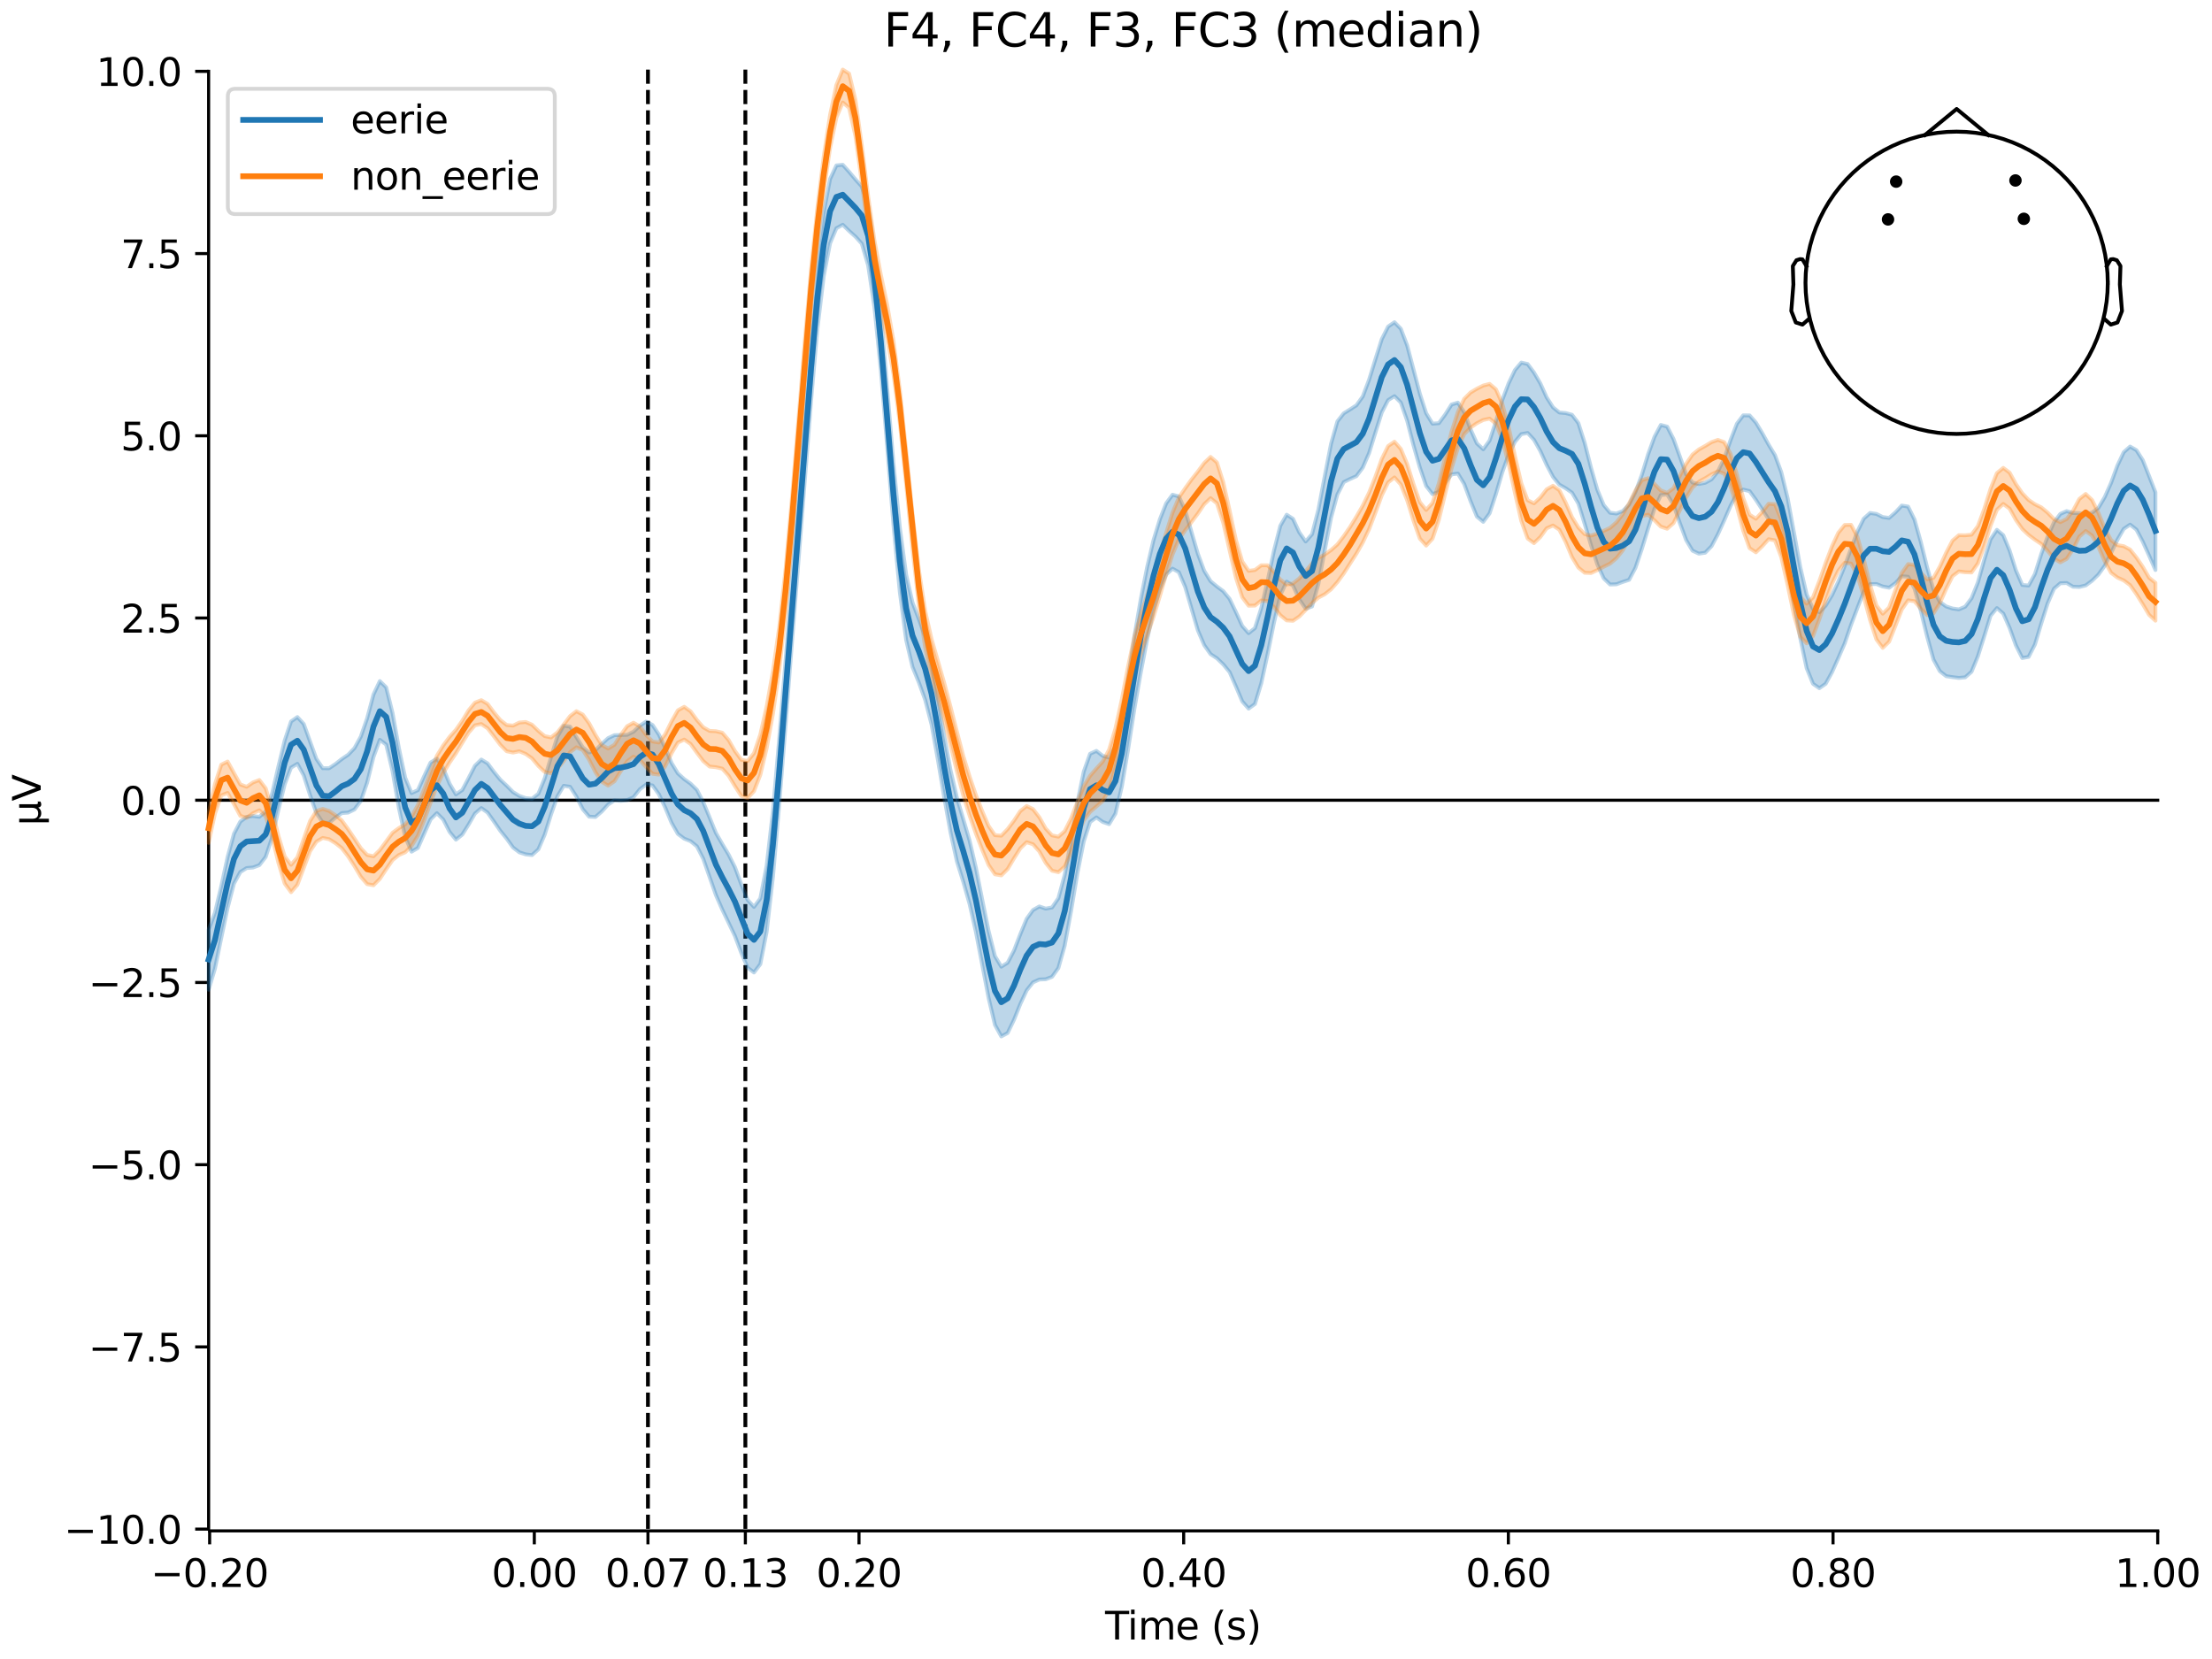 <?xml version="1.0" encoding="utf-8" standalone="no"?>
<!DOCTYPE svg PUBLIC "-//W3C//DTD SVG 1.1//EN"
  "http://www.w3.org/Graphics/SVG/1.1/DTD/svg11.dtd">
<svg xmlns:xlink="http://www.w3.org/1999/xlink" width="576pt" height="432pt" viewBox="0 0 576 432" xmlns="http://www.w3.org/2000/svg" version="1.1">
 <defs>
  <style type="text/css">*{stroke-linejoin: round; stroke-linecap: butt}</style>
 </defs>
 <g id="figure_1">
  <g id="patch_1">
   <path d="M 0 432 
L 576 432 
L 576 0 
L 0 0 
z
" style="fill: #ffffff"/>
  </g>
  <g id="axes_1">
   <g id="patch_2">
    <path d="M 54.324 398.644 
L 561.867 398.644 
L 561.867 18.118 
L 54.324 18.118 
L 54.324 398.644 
z
" style="fill: none; opacity: 0"/>
   </g>
   <g id="patch_3">
    <path d="M 54.324 398.184 
L 54.324 18.578 
" style="fill: none; stroke: #000000; stroke-width: 0.8; stroke-linejoin: miter; stroke-linecap: square"/>
   </g>
   <g id="LineCollection_1">
    <path d="M 168.726 18.118 
L 168.726 398.644 
" clip-path="url(#p7a803806d3)" style="fill: none; stroke-dasharray: 3.7,1.6; stroke-dashoffset: 0; stroke: #000000"/>
    <path d="M 194.09 18.118 
L 194.09 398.644 
" clip-path="url(#p7a803806d3)" style="fill: none; stroke-dasharray: 3.7,1.6; stroke-dashoffset: 0; stroke: #000000"/>
   </g>
   <g id="matplotlib.axis_1">
    <g id="xtick_1">
     <g id="line2d_1">
      <defs>
       <path id="m75ba532d3b" d="M 0 0 
L 0 3.5 
" style="stroke: #000000; stroke-width: 0.8"/>
      </defs>
      <g>
       <use xlink:href="#m75ba532d3b" x="54.588" y="398.644" style="stroke: #000000; stroke-width: 0.8"/>
      </g>
     </g>
     <g id="text_1">
      <!-- −0.20 -->
      <g transform="translate(39.265 413.242) scale(0.1 -0.1)">
       <defs>
        <path id="DejaVuSans-2212" d="M 678 2272 
L 4684 2272 
L 4684 1741 
L 678 1741 
L 678 2272 
z
" transform="scale(0.016)"/>
        <path id="DejaVuSans-30" d="M 2034 4250 
Q 1547 4250 1301 3770 
Q 1056 3291 1056 2328 
Q 1056 1369 1301 889 
Q 1547 409 2034 409 
Q 2525 409 2770 889 
Q 3016 1369 3016 2328 
Q 3016 3291 2770 3770 
Q 2525 4250 2034 4250 
z
M 2034 4750 
Q 2819 4750 3233 4129 
Q 3647 3509 3647 2328 
Q 3647 1150 3233 529 
Q 2819 -91 2034 -91 
Q 1250 -91 836 529 
Q 422 1150 422 2328 
Q 422 3509 836 4129 
Q 1250 4750 2034 4750 
z
" transform="scale(0.016)"/>
        <path id="DejaVuSans-2e" d="M 684 794 
L 1344 794 
L 1344 0 
L 684 0 
L 684 794 
z
" transform="scale(0.016)"/>
        <path id="DejaVuSans-32" d="M 1228 531 
L 3431 531 
L 3431 0 
L 469 0 
L 469 531 
Q 828 903 1448 1529 
Q 2069 2156 2228 2338 
Q 2531 2678 2651 2914 
Q 2772 3150 2772 3378 
Q 2772 3750 2511 3984 
Q 2250 4219 1831 4219 
Q 1534 4219 1204 4116 
Q 875 4013 500 3803 
L 500 4441 
Q 881 4594 1212 4672 
Q 1544 4750 1819 4750 
Q 2544 4750 2975 4387 
Q 3406 4025 3406 3419 
Q 3406 3131 3298 2873 
Q 3191 2616 2906 2266 
Q 2828 2175 2409 1742 
Q 1991 1309 1228 531 
z
" transform="scale(0.016)"/>
       </defs>
       <use xlink:href="#DejaVuSans-2212"/>
       <use xlink:href="#DejaVuSans-30" transform="translate(83.789 0)"/>
       <use xlink:href="#DejaVuSans-2e" transform="translate(147.412 0)"/>
       <use xlink:href="#DejaVuSans-32" transform="translate(179.199 0)"/>
       <use xlink:href="#DejaVuSans-30" transform="translate(242.822 0)"/>
      </g>
     </g>
    </g>
    <g id="xtick_2">
     <g id="line2d_2">
      <g>
       <use xlink:href="#m75ba532d3b" x="139.134" y="398.644" style="stroke: #000000; stroke-width: 0.8"/>
      </g>
     </g>
     <g id="text_2">
      <!-- 0.00 -->
      <g transform="translate(128.002 413.242) scale(0.1 -0.1)">
       <use xlink:href="#DejaVuSans-30"/>
       <use xlink:href="#DejaVuSans-2e" transform="translate(63.623 0)"/>
       <use xlink:href="#DejaVuSans-30" transform="translate(95.41 0)"/>
       <use xlink:href="#DejaVuSans-30" transform="translate(159.033 0)"/>
      </g>
     </g>
    </g>
    <g id="xtick_3">
     <g id="line2d_3">
      <g>
       <use xlink:href="#m75ba532d3b" x="168.726" y="398.644" style="stroke: #000000; stroke-width: 0.8"/>
      </g>
     </g>
     <g id="text_3">
      <!-- 0.07 -->
      <g transform="translate(157.593 413.242) scale(0.1 -0.1)">
       <defs>
        <path id="DejaVuSans-37" d="M 525 4666 
L 3525 4666 
L 3525 4397 
L 1831 0 
L 1172 0 
L 2766 4134 
L 525 4134 
L 525 4666 
z
" transform="scale(0.016)"/>
       </defs>
       <use xlink:href="#DejaVuSans-30"/>
       <use xlink:href="#DejaVuSans-2e" transform="translate(63.623 0)"/>
       <use xlink:href="#DejaVuSans-30" transform="translate(95.41 0)"/>
       <use xlink:href="#DejaVuSans-37" transform="translate(159.033 0)"/>
      </g>
     </g>
    </g>
    <g id="xtick_4">
     <g id="line2d_4">
      <g>
       <use xlink:href="#m75ba532d3b" x="194.09" y="398.644" style="stroke: #000000; stroke-width: 0.8"/>
      </g>
     </g>
     <g id="text_4">
      <!-- 0.13 -->
      <g transform="translate(182.957 413.242) scale(0.1 -0.1)">
       <defs>
        <path id="DejaVuSans-31" d="M 794 531 
L 1825 531 
L 1825 4091 
L 703 3866 
L 703 4441 
L 1819 4666 
L 2450 4666 
L 2450 531 
L 3481 531 
L 3481 0 
L 794 0 
L 794 531 
z
" transform="scale(0.016)"/>
        <path id="DejaVuSans-33" d="M 2597 2516 
Q 3050 2419 3304 2112 
Q 3559 1806 3559 1356 
Q 3559 666 3084 287 
Q 2609 -91 1734 -91 
Q 1441 -91 1130 -33 
Q 819 25 488 141 
L 488 750 
Q 750 597 1062 519 
Q 1375 441 1716 441 
Q 2309 441 2620 675 
Q 2931 909 2931 1356 
Q 2931 1769 2642 2001 
Q 2353 2234 1838 2234 
L 1294 2234 
L 1294 2753 
L 1863 2753 
Q 2328 2753 2575 2939 
Q 2822 3125 2822 3475 
Q 2822 3834 2567 4026 
Q 2313 4219 1838 4219 
Q 1578 4219 1281 4162 
Q 984 4106 628 3988 
L 628 4550 
Q 988 4650 1302 4700 
Q 1616 4750 1894 4750 
Q 2613 4750 3031 4423 
Q 3450 4097 3450 3541 
Q 3450 3153 3228 2886 
Q 3006 2619 2597 2516 
z
" transform="scale(0.016)"/>
       </defs>
       <use xlink:href="#DejaVuSans-30"/>
       <use xlink:href="#DejaVuSans-2e" transform="translate(63.623 0)"/>
       <use xlink:href="#DejaVuSans-31" transform="translate(95.41 0)"/>
       <use xlink:href="#DejaVuSans-33" transform="translate(159.033 0)"/>
      </g>
     </g>
    </g>
    <g id="xtick_5">
     <g id="line2d_5">
      <g>
       <use xlink:href="#m75ba532d3b" x="223.681" y="398.644" style="stroke: #000000; stroke-width: 0.8"/>
      </g>
     </g>
     <g id="text_5">
      <!-- 0.20 -->
      <g transform="translate(212.548 413.242) scale(0.1 -0.1)">
       <use xlink:href="#DejaVuSans-30"/>
       <use xlink:href="#DejaVuSans-2e" transform="translate(63.623 0)"/>
       <use xlink:href="#DejaVuSans-32" transform="translate(95.41 0)"/>
       <use xlink:href="#DejaVuSans-30" transform="translate(159.033 0)"/>
      </g>
     </g>
    </g>
    <g id="xtick_6">
     <g id="line2d_6">
      <g>
       <use xlink:href="#m75ba532d3b" x="308.227" y="398.644" style="stroke: #000000; stroke-width: 0.8"/>
      </g>
     </g>
     <g id="text_6">
      <!-- 0.40 -->
      <g transform="translate(297.095 413.242) scale(0.1 -0.1)">
       <defs>
        <path id="DejaVuSans-34" d="M 2419 4116 
L 825 1625 
L 2419 1625 
L 2419 4116 
z
M 2253 4666 
L 3047 4666 
L 3047 1625 
L 3713 1625 
L 3713 1100 
L 3047 1100 
L 3047 0 
L 2419 0 
L 2419 1100 
L 313 1100 
L 313 1709 
L 2253 4666 
z
" transform="scale(0.016)"/>
       </defs>
       <use xlink:href="#DejaVuSans-30"/>
       <use xlink:href="#DejaVuSans-2e" transform="translate(63.623 0)"/>
       <use xlink:href="#DejaVuSans-34" transform="translate(95.41 0)"/>
       <use xlink:href="#DejaVuSans-30" transform="translate(159.033 0)"/>
      </g>
     </g>
    </g>
    <g id="xtick_7">
     <g id="line2d_7">
      <g>
       <use xlink:href="#m75ba532d3b" x="392.774" y="398.644" style="stroke: #000000; stroke-width: 0.8"/>
      </g>
     </g>
     <g id="text_7">
      <!-- 0.60 -->
      <g transform="translate(381.641 413.242) scale(0.1 -0.1)">
       <defs>
        <path id="DejaVuSans-36" d="M 2113 2584 
Q 1688 2584 1439 2293 
Q 1191 2003 1191 1497 
Q 1191 994 1439 701 
Q 1688 409 2113 409 
Q 2538 409 2786 701 
Q 3034 994 3034 1497 
Q 3034 2003 2786 2293 
Q 2538 2584 2113 2584 
z
M 3366 4563 
L 3366 3988 
Q 3128 4100 2886 4159 
Q 2644 4219 2406 4219 
Q 1781 4219 1451 3797 
Q 1122 3375 1075 2522 
Q 1259 2794 1537 2939 
Q 1816 3084 2150 3084 
Q 2853 3084 3261 2657 
Q 3669 2231 3669 1497 
Q 3669 778 3244 343 
Q 2819 -91 2113 -91 
Q 1303 -91 875 529 
Q 447 1150 447 2328 
Q 447 3434 972 4092 
Q 1497 4750 2381 4750 
Q 2619 4750 2861 4703 
Q 3103 4656 3366 4563 
z
" transform="scale(0.016)"/>
       </defs>
       <use xlink:href="#DejaVuSans-30"/>
       <use xlink:href="#DejaVuSans-2e" transform="translate(63.623 0)"/>
       <use xlink:href="#DejaVuSans-36" transform="translate(95.41 0)"/>
       <use xlink:href="#DejaVuSans-30" transform="translate(159.033 0)"/>
      </g>
     </g>
    </g>
    <g id="xtick_8">
     <g id="line2d_8">
      <g>
       <use xlink:href="#m75ba532d3b" x="477.32" y="398.644" style="stroke: #000000; stroke-width: 0.8"/>
      </g>
     </g>
     <g id="text_8">
      <!-- 0.80 -->
      <g transform="translate(466.188 413.242) scale(0.1 -0.1)">
       <defs>
        <path id="DejaVuSans-38" d="M 2034 2216 
Q 1584 2216 1326 1975 
Q 1069 1734 1069 1313 
Q 1069 891 1326 650 
Q 1584 409 2034 409 
Q 2484 409 2743 651 
Q 3003 894 3003 1313 
Q 3003 1734 2745 1975 
Q 2488 2216 2034 2216 
z
M 1403 2484 
Q 997 2584 770 2862 
Q 544 3141 544 3541 
Q 544 4100 942 4425 
Q 1341 4750 2034 4750 
Q 2731 4750 3128 4425 
Q 3525 4100 3525 3541 
Q 3525 3141 3298 2862 
Q 3072 2584 2669 2484 
Q 3125 2378 3379 2068 
Q 3634 1759 3634 1313 
Q 3634 634 3220 271 
Q 2806 -91 2034 -91 
Q 1263 -91 848 271 
Q 434 634 434 1313 
Q 434 1759 690 2068 
Q 947 2378 1403 2484 
z
M 1172 3481 
Q 1172 3119 1398 2916 
Q 1625 2713 2034 2713 
Q 2441 2713 2670 2916 
Q 2900 3119 2900 3481 
Q 2900 3844 2670 4047 
Q 2441 4250 2034 4250 
Q 1625 4250 1398 4047 
Q 1172 3844 1172 3481 
z
" transform="scale(0.016)"/>
       </defs>
       <use xlink:href="#DejaVuSans-30"/>
       <use xlink:href="#DejaVuSans-2e" transform="translate(63.623 0)"/>
       <use xlink:href="#DejaVuSans-38" transform="translate(95.41 0)"/>
       <use xlink:href="#DejaVuSans-30" transform="translate(159.033 0)"/>
      </g>
     </g>
    </g>
    <g id="xtick_9">
     <g id="line2d_9">
      <g>
       <use xlink:href="#m75ba532d3b" x="561.867" y="398.644" style="stroke: #000000; stroke-width: 0.8"/>
      </g>
     </g>
     <g id="text_9">
      <!-- 1.00 -->
      <g transform="translate(550.734 413.242) scale(0.1 -0.1)">
       <use xlink:href="#DejaVuSans-31"/>
       <use xlink:href="#DejaVuSans-2e" transform="translate(63.623 0)"/>
       <use xlink:href="#DejaVuSans-30" transform="translate(95.41 0)"/>
       <use xlink:href="#DejaVuSans-30" transform="translate(159.033 0)"/>
      </g>
     </g>
    </g>
    <g id="text_10">
     <!-- Time (s) -->
     <g transform="translate(287.766 426.92) scale(0.1 -0.1)">
      <defs>
       <path id="DejaVuSans-54" d="M -19 4666 
L 3928 4666 
L 3928 4134 
L 2272 4134 
L 2272 0 
L 1638 0 
L 1638 4134 
L -19 4134 
L -19 4666 
z
" transform="scale(0.016)"/>
       <path id="DejaVuSans-69" d="M 603 3500 
L 1178 3500 
L 1178 0 
L 603 0 
L 603 3500 
z
M 603 4863 
L 1178 4863 
L 1178 4134 
L 603 4134 
L 603 4863 
z
" transform="scale(0.016)"/>
       <path id="DejaVuSans-6d" d="M 3328 2828 
Q 3544 3216 3844 3400 
Q 4144 3584 4550 3584 
Q 5097 3584 5394 3201 
Q 5691 2819 5691 2113 
L 5691 0 
L 5113 0 
L 5113 2094 
Q 5113 2597 4934 2840 
Q 4756 3084 4391 3084 
Q 3944 3084 3684 2787 
Q 3425 2491 3425 1978 
L 3425 0 
L 2847 0 
L 2847 2094 
Q 2847 2600 2669 2842 
Q 2491 3084 2119 3084 
Q 1678 3084 1418 2786 
Q 1159 2488 1159 1978 
L 1159 0 
L 581 0 
L 581 3500 
L 1159 3500 
L 1159 2956 
Q 1356 3278 1631 3431 
Q 1906 3584 2284 3584 
Q 2666 3584 2933 3390 
Q 3200 3197 3328 2828 
z
" transform="scale(0.016)"/>
       <path id="DejaVuSans-65" d="M 3597 1894 
L 3597 1613 
L 953 1613 
Q 991 1019 1311 708 
Q 1631 397 2203 397 
Q 2534 397 2845 478 
Q 3156 559 3463 722 
L 3463 178 
Q 3153 47 2828 -22 
Q 2503 -91 2169 -91 
Q 1331 -91 842 396 
Q 353 884 353 1716 
Q 353 2575 817 3079 
Q 1281 3584 2069 3584 
Q 2775 3584 3186 3129 
Q 3597 2675 3597 1894 
z
M 3022 2063 
Q 3016 2534 2758 2815 
Q 2500 3097 2075 3097 
Q 1594 3097 1305 2825 
Q 1016 2553 972 2059 
L 3022 2063 
z
" transform="scale(0.016)"/>
       <path id="DejaVuSans-20" transform="scale(0.016)"/>
       <path id="DejaVuSans-28" d="M 1984 4856 
Q 1566 4138 1362 3434 
Q 1159 2731 1159 2009 
Q 1159 1288 1364 580 
Q 1569 -128 1984 -844 
L 1484 -844 
Q 1016 -109 783 600 
Q 550 1309 550 2009 
Q 550 2706 781 3412 
Q 1013 4119 1484 4856 
L 1984 4856 
z
" transform="scale(0.016)"/>
       <path id="DejaVuSans-73" d="M 2834 3397 
L 2834 2853 
Q 2591 2978 2328 3040 
Q 2066 3103 1784 3103 
Q 1356 3103 1142 2972 
Q 928 2841 928 2578 
Q 928 2378 1081 2264 
Q 1234 2150 1697 2047 
L 1894 2003 
Q 2506 1872 2764 1633 
Q 3022 1394 3022 966 
Q 3022 478 2636 193 
Q 2250 -91 1575 -91 
Q 1294 -91 989 -36 
Q 684 19 347 128 
L 347 722 
Q 666 556 975 473 
Q 1284 391 1588 391 
Q 1994 391 2212 530 
Q 2431 669 2431 922 
Q 2431 1156 2273 1281 
Q 2116 1406 1581 1522 
L 1381 1569 
Q 847 1681 609 1914 
Q 372 2147 372 2553 
Q 372 3047 722 3315 
Q 1072 3584 1716 3584 
Q 2034 3584 2315 3537 
Q 2597 3491 2834 3397 
z
" transform="scale(0.016)"/>
       <path id="DejaVuSans-29" d="M 513 4856 
L 1013 4856 
Q 1481 4119 1714 3412 
Q 1947 2706 1947 2009 
Q 1947 1309 1714 600 
Q 1481 -109 1013 -844 
L 513 -844 
Q 928 -128 1133 580 
Q 1338 1288 1338 2009 
Q 1338 2731 1133 3434 
Q 928 4138 513 4856 
z
" transform="scale(0.016)"/>
      </defs>
      <use xlink:href="#DejaVuSans-54"/>
      <use xlink:href="#DejaVuSans-69" transform="translate(57.959 0)"/>
      <use xlink:href="#DejaVuSans-6d" transform="translate(85.742 0)"/>
      <use xlink:href="#DejaVuSans-65" transform="translate(183.154 0)"/>
      <use xlink:href="#DejaVuSans-20" transform="translate(244.678 0)"/>
      <use xlink:href="#DejaVuSans-28" transform="translate(276.465 0)"/>
      <use xlink:href="#DejaVuSans-73" transform="translate(315.479 0)"/>
      <use xlink:href="#DejaVuSans-29" transform="translate(367.578 0)"/>
     </g>
    </g>
   </g>
   <g id="matplotlib.axis_2">
    <g id="ytick_1">
     <g id="line2d_10">
      <defs>
       <path id="m52fedff8a0" d="M 0 0 
L -3.5 0 
" style="stroke: #000000; stroke-width: 0.8"/>
      </defs>
      <g>
       <use xlink:href="#m52fedff8a0" x="54.324" y="398.184" style="stroke: #000000; stroke-width: 0.8"/>
      </g>
     </g>
     <g id="text_11">
      <!-- −10.0 -->
      <g transform="translate(16.678 401.983) scale(0.1 -0.1)">
       <use xlink:href="#DejaVuSans-2212"/>
       <use xlink:href="#DejaVuSans-31" transform="translate(83.789 0)"/>
       <use xlink:href="#DejaVuSans-30" transform="translate(147.412 0)"/>
       <use xlink:href="#DejaVuSans-2e" transform="translate(211.035 0)"/>
       <use xlink:href="#DejaVuSans-30" transform="translate(242.822 0)"/>
      </g>
     </g>
    </g>
    <g id="ytick_2">
     <g id="line2d_11">
      <g>
       <use xlink:href="#m52fedff8a0" x="54.324" y="350.733" style="stroke: #000000; stroke-width: 0.8"/>
      </g>
     </g>
     <g id="text_12">
      <!-- −7.5 -->
      <g transform="translate(23.041 354.532) scale(0.1 -0.1)">
       <defs>
        <path id="DejaVuSans-35" d="M 691 4666 
L 3169 4666 
L 3169 4134 
L 1269 4134 
L 1269 2991 
Q 1406 3038 1543 3061 
Q 1681 3084 1819 3084 
Q 2600 3084 3056 2656 
Q 3513 2228 3513 1497 
Q 3513 744 3044 326 
Q 2575 -91 1722 -91 
Q 1428 -91 1123 -41 
Q 819 9 494 109 
L 494 744 
Q 775 591 1075 516 
Q 1375 441 1709 441 
Q 2250 441 2565 725 
Q 2881 1009 2881 1497 
Q 2881 1984 2565 2268 
Q 2250 2553 1709 2553 
Q 1456 2553 1204 2497 
Q 953 2441 691 2322 
L 691 4666 
z
" transform="scale(0.016)"/>
       </defs>
       <use xlink:href="#DejaVuSans-2212"/>
       <use xlink:href="#DejaVuSans-37" transform="translate(83.789 0)"/>
       <use xlink:href="#DejaVuSans-2e" transform="translate(147.412 0)"/>
       <use xlink:href="#DejaVuSans-35" transform="translate(179.199 0)"/>
      </g>
     </g>
    </g>
    <g id="ytick_3">
     <g id="line2d_12">
      <g>
       <use xlink:href="#m52fedff8a0" x="54.324" y="303.282" style="stroke: #000000; stroke-width: 0.8"/>
      </g>
     </g>
     <g id="text_13">
      <!-- −5.0 -->
      <g transform="translate(23.041 307.082) scale(0.1 -0.1)">
       <use xlink:href="#DejaVuSans-2212"/>
       <use xlink:href="#DejaVuSans-35" transform="translate(83.789 0)"/>
       <use xlink:href="#DejaVuSans-2e" transform="translate(147.412 0)"/>
       <use xlink:href="#DejaVuSans-30" transform="translate(179.199 0)"/>
      </g>
     </g>
    </g>
    <g id="ytick_4">
     <g id="line2d_13">
      <g>
       <use xlink:href="#m52fedff8a0" x="54.324" y="255.832" style="stroke: #000000; stroke-width: 0.8"/>
      </g>
     </g>
     <g id="text_14">
      <!-- −2.5 -->
      <g transform="translate(23.041 259.631) scale(0.1 -0.1)">
       <use xlink:href="#DejaVuSans-2212"/>
       <use xlink:href="#DejaVuSans-32" transform="translate(83.789 0)"/>
       <use xlink:href="#DejaVuSans-2e" transform="translate(147.412 0)"/>
       <use xlink:href="#DejaVuSans-35" transform="translate(179.199 0)"/>
      </g>
     </g>
    </g>
    <g id="ytick_5">
     <g id="line2d_14">
      <g>
       <use xlink:href="#m52fedff8a0" x="54.324" y="208.381" style="stroke: #000000; stroke-width: 0.8"/>
      </g>
     </g>
     <g id="text_15">
      <!-- 0.0 -->
      <g transform="translate(31.421 212.18) scale(0.1 -0.1)">
       <use xlink:href="#DejaVuSans-30"/>
       <use xlink:href="#DejaVuSans-2e" transform="translate(63.623 0)"/>
       <use xlink:href="#DejaVuSans-30" transform="translate(95.41 0)"/>
      </g>
     </g>
    </g>
    <g id="ytick_6">
     <g id="line2d_15">
      <g>
       <use xlink:href="#m52fedff8a0" x="54.324" y="160.93" style="stroke: #000000; stroke-width: 0.8"/>
      </g>
     </g>
     <g id="text_16">
      <!-- 2.5 -->
      <g transform="translate(31.421 164.729) scale(0.1 -0.1)">
       <use xlink:href="#DejaVuSans-32"/>
       <use xlink:href="#DejaVuSans-2e" transform="translate(63.623 0)"/>
       <use xlink:href="#DejaVuSans-35" transform="translate(95.41 0)"/>
      </g>
     </g>
    </g>
    <g id="ytick_7">
     <g id="line2d_16">
      <g>
       <use xlink:href="#m52fedff8a0" x="54.324" y="113.479" style="stroke: #000000; stroke-width: 0.8"/>
      </g>
     </g>
     <g id="text_17">
      <!-- 5.0 -->
      <g transform="translate(31.421 117.279) scale(0.1 -0.1)">
       <use xlink:href="#DejaVuSans-35"/>
       <use xlink:href="#DejaVuSans-2e" transform="translate(63.623 0)"/>
       <use xlink:href="#DejaVuSans-30" transform="translate(95.41 0)"/>
      </g>
     </g>
    </g>
    <g id="ytick_8">
     <g id="line2d_17">
      <g>
       <use xlink:href="#m52fedff8a0" x="54.324" y="66.029" style="stroke: #000000; stroke-width: 0.8"/>
      </g>
     </g>
     <g id="text_18">
      <!-- 7.5 -->
      <g transform="translate(31.421 69.828) scale(0.1 -0.1)">
       <use xlink:href="#DejaVuSans-37"/>
       <use xlink:href="#DejaVuSans-2e" transform="translate(63.623 0)"/>
       <use xlink:href="#DejaVuSans-35" transform="translate(95.41 0)"/>
      </g>
     </g>
    </g>
    <g id="ytick_9">
     <g id="line2d_18">
      <g>
       <use xlink:href="#m52fedff8a0" x="54.324" y="18.578" style="stroke: #000000; stroke-width: 0.8"/>
      </g>
     </g>
     <g id="text_19">
      <!-- 10.0 -->
      <g transform="translate(25.058 22.377) scale(0.1 -0.1)">
       <use xlink:href="#DejaVuSans-31"/>
       <use xlink:href="#DejaVuSans-30" transform="translate(63.623 0)"/>
       <use xlink:href="#DejaVuSans-2e" transform="translate(127.246 0)"/>
       <use xlink:href="#DejaVuSans-30" transform="translate(159.033 0)"/>
      </g>
     </g>
    </g>
    <g id="text_20">
     <!-- µV -->
     <g transform="translate(10.599 214.982) rotate(-90) scale(0.1 -0.1)">
      <defs>
       <path id="DejaVuSans-b5" d="M 544 -1331 
L 544 3500 
L 1119 3500 
L 1119 1325 
Q 1119 872 1334 640 
Q 1550 409 1972 409 
Q 2434 409 2667 671 
Q 2900 934 2900 1459 
L 2900 3500 
L 3475 3500 
L 3475 806 
Q 3475 619 3529 530 
Q 3584 441 3700 441 
Q 3728 441 3778 458 
Q 3828 475 3916 513 
L 3916 50 
Q 3788 -22 3673 -56 
Q 3559 -91 3450 -91 
Q 3234 -91 3106 31 
Q 2978 153 2931 403 
Q 2775 156 2548 32 
Q 2322 -91 2016 -91 
Q 1697 -91 1473 31 
Q 1250 153 1119 397 
L 1119 -1331 
L 544 -1331 
z
" transform="scale(0.016)"/>
       <path id="DejaVuSans-56" d="M 1831 0 
L 50 4666 
L 709 4666 
L 2188 738 
L 3669 4666 
L 4325 4666 
L 2547 0 
L 1831 0 
z
" transform="scale(0.016)"/>
      </defs>
      <use xlink:href="#DejaVuSans-b5"/>
      <use xlink:href="#DejaVuSans-56" transform="translate(63.623 0)"/>
     </g>
    </g>
   </g>
   <g id="patch_4">
    <path d="M 54.588 398.644 
L 561.867 398.644 
" style="fill: none; stroke: #000000; stroke-width: 0.8; stroke-linejoin: miter; stroke-linecap: square"/>
   </g>
   <g id="patch_5">
    <path d="M 54.324 208.381 
L 561.867 208.381 
" style="fill: none; stroke: #000000; stroke-width: 0.8; stroke-linejoin: miter; stroke-linecap: square"/>
   </g>
   <g id="text_21">
    <!-- F4, FC4, F3, FC3 (median) -->
    <g transform="translate(230.121 12.118) scale(0.12 -0.12)">
     <defs>
      <path id="DejaVuSans-46" d="M 628 4666 
L 3309 4666 
L 3309 4134 
L 1259 4134 
L 1259 2759 
L 3109 2759 
L 3109 2228 
L 1259 2228 
L 1259 0 
L 628 0 
L 628 4666 
z
" transform="scale(0.016)"/>
      <path id="DejaVuSans-2c" d="M 750 794 
L 1409 794 
L 1409 256 
L 897 -744 
L 494 -744 
L 750 256 
L 750 794 
z
" transform="scale(0.016)"/>
      <path id="DejaVuSans-43" d="M 4122 4306 
L 4122 3641 
Q 3803 3938 3442 4084 
Q 3081 4231 2675 4231 
Q 1875 4231 1450 3742 
Q 1025 3253 1025 2328 
Q 1025 1406 1450 917 
Q 1875 428 2675 428 
Q 3081 428 3442 575 
Q 3803 722 4122 1019 
L 4122 359 
Q 3791 134 3420 21 
Q 3050 -91 2638 -91 
Q 1578 -91 968 557 
Q 359 1206 359 2328 
Q 359 3453 968 4101 
Q 1578 4750 2638 4750 
Q 3056 4750 3426 4639 
Q 3797 4528 4122 4306 
z
" transform="scale(0.016)"/>
      <path id="DejaVuSans-64" d="M 2906 2969 
L 2906 4863 
L 3481 4863 
L 3481 0 
L 2906 0 
L 2906 525 
Q 2725 213 2448 61 
Q 2172 -91 1784 -91 
Q 1150 -91 751 415 
Q 353 922 353 1747 
Q 353 2572 751 3078 
Q 1150 3584 1784 3584 
Q 2172 3584 2448 3432 
Q 2725 3281 2906 2969 
z
M 947 1747 
Q 947 1113 1208 752 
Q 1469 391 1925 391 
Q 2381 391 2643 752 
Q 2906 1113 2906 1747 
Q 2906 2381 2643 2742 
Q 2381 3103 1925 3103 
Q 1469 3103 1208 2742 
Q 947 2381 947 1747 
z
" transform="scale(0.016)"/>
      <path id="DejaVuSans-61" d="M 2194 1759 
Q 1497 1759 1228 1600 
Q 959 1441 959 1056 
Q 959 750 1161 570 
Q 1363 391 1709 391 
Q 2188 391 2477 730 
Q 2766 1069 2766 1631 
L 2766 1759 
L 2194 1759 
z
M 3341 1997 
L 3341 0 
L 2766 0 
L 2766 531 
Q 2569 213 2275 61 
Q 1981 -91 1556 -91 
Q 1019 -91 701 211 
Q 384 513 384 1019 
Q 384 1609 779 1909 
Q 1175 2209 1959 2209 
L 2766 2209 
L 2766 2266 
Q 2766 2663 2505 2880 
Q 2244 3097 1772 3097 
Q 1472 3097 1187 3025 
Q 903 2953 641 2809 
L 641 3341 
Q 956 3463 1253 3523 
Q 1550 3584 1831 3584 
Q 2591 3584 2966 3190 
Q 3341 2797 3341 1997 
z
" transform="scale(0.016)"/>
      <path id="DejaVuSans-6e" d="M 3513 2113 
L 3513 0 
L 2938 0 
L 2938 2094 
Q 2938 2591 2744 2837 
Q 2550 3084 2163 3084 
Q 1697 3084 1428 2787 
Q 1159 2491 1159 1978 
L 1159 0 
L 581 0 
L 581 3500 
L 1159 3500 
L 1159 2956 
Q 1366 3272 1645 3428 
Q 1925 3584 2291 3584 
Q 2894 3584 3203 3211 
Q 3513 2838 3513 2113 
z
" transform="scale(0.016)"/>
     </defs>
     <use xlink:href="#DejaVuSans-46"/>
     <use xlink:href="#DejaVuSans-34" transform="translate(57.52 0)"/>
     <use xlink:href="#DejaVuSans-2c" transform="translate(121.143 0)"/>
     <use xlink:href="#DejaVuSans-20" transform="translate(152.93 0)"/>
     <use xlink:href="#DejaVuSans-46" transform="translate(184.717 0)"/>
     <use xlink:href="#DejaVuSans-43" transform="translate(242.236 0)"/>
     <use xlink:href="#DejaVuSans-34" transform="translate(312.061 0)"/>
     <use xlink:href="#DejaVuSans-2c" transform="translate(375.684 0)"/>
     <use xlink:href="#DejaVuSans-20" transform="translate(407.471 0)"/>
     <use xlink:href="#DejaVuSans-46" transform="translate(439.258 0)"/>
     <use xlink:href="#DejaVuSans-33" transform="translate(496.777 0)"/>
     <use xlink:href="#DejaVuSans-2c" transform="translate(560.4 0)"/>
     <use xlink:href="#DejaVuSans-20" transform="translate(592.188 0)"/>
     <use xlink:href="#DejaVuSans-46" transform="translate(623.975 0)"/>
     <use xlink:href="#DejaVuSans-43" transform="translate(681.494 0)"/>
     <use xlink:href="#DejaVuSans-33" transform="translate(751.318 0)"/>
     <use xlink:href="#DejaVuSans-20" transform="translate(814.941 0)"/>
     <use xlink:href="#DejaVuSans-28" transform="translate(846.729 0)"/>
     <use xlink:href="#DejaVuSans-6d" transform="translate(885.742 0)"/>
     <use xlink:href="#DejaVuSans-65" transform="translate(983.154 0)"/>
     <use xlink:href="#DejaVuSans-64" transform="translate(1044.678 0)"/>
     <use xlink:href="#DejaVuSans-69" transform="translate(1108.154 0)"/>
     <use xlink:href="#DejaVuSans-61" transform="translate(1135.938 0)"/>
     <use xlink:href="#DejaVuSans-6e" transform="translate(1197.217 0)"/>
     <use xlink:href="#DejaVuSans-29" transform="translate(1260.596 0)"/>
    </g>
   </g>
   <g id="legend_1">
    <g id="patch_6">
     <path d="M 61.324 55.753 
L 142.466 55.753 
Q 144.466 55.753 144.466 53.753 
L 144.466 25.118 
Q 144.466 23.118 142.466 23.118 
L 61.324 23.118 
Q 59.324 23.118 59.324 25.118 
L 59.324 53.753 
Q 59.324 55.753 61.324 55.753 
z
" style="fill: #ffffff; opacity: 0.8; stroke: #cccccc; stroke-linejoin: miter"/>
    </g>
    <g id="line2d_19">
     <path d="M 63.324 31.217 
L 73.324 31.217 
L 83.324 31.217 
" style="fill: none; stroke: #1f77b4; stroke-width: 1.5; stroke-linecap: square"/>
    </g>
    <g id="text_22">
     <!-- eerie -->
     <g transform="translate(91.324 34.717) scale(0.1 -0.1)">
      <defs>
       <path id="DejaVuSans-72" d="M 2631 2963 
Q 2534 3019 2420 3045 
Q 2306 3072 2169 3072 
Q 1681 3072 1420 2755 
Q 1159 2438 1159 1844 
L 1159 0 
L 581 0 
L 581 3500 
L 1159 3500 
L 1159 2956 
Q 1341 3275 1631 3429 
Q 1922 3584 2338 3584 
Q 2397 3584 2469 3576 
Q 2541 3569 2628 3553 
L 2631 2963 
z
" transform="scale(0.016)"/>
      </defs>
      <use xlink:href="#DejaVuSans-65"/>
      <use xlink:href="#DejaVuSans-65" transform="translate(61.523 0)"/>
      <use xlink:href="#DejaVuSans-72" transform="translate(123.047 0)"/>
      <use xlink:href="#DejaVuSans-69" transform="translate(164.16 0)"/>
      <use xlink:href="#DejaVuSans-65" transform="translate(191.943 0)"/>
     </g>
    </g>
    <g id="line2d_20">
     <path d="M 63.324 45.895 
L 73.324 45.895 
L 83.324 45.895 
" style="fill: none; stroke: #ff7f0e; stroke-width: 1.5; stroke-linecap: square"/>
    </g>
    <g id="text_23">
     <!-- non_eerie -->
     <g transform="translate(91.324 49.395) scale(0.1 -0.1)">
      <defs>
       <path id="DejaVuSans-6f" d="M 1959 3097 
Q 1497 3097 1228 2736 
Q 959 2375 959 1747 
Q 959 1119 1226 758 
Q 1494 397 1959 397 
Q 2419 397 2687 759 
Q 2956 1122 2956 1747 
Q 2956 2369 2687 2733 
Q 2419 3097 1959 3097 
z
M 1959 3584 
Q 2709 3584 3137 3096 
Q 3566 2609 3566 1747 
Q 3566 888 3137 398 
Q 2709 -91 1959 -91 
Q 1206 -91 779 398 
Q 353 888 353 1747 
Q 353 2609 779 3096 
Q 1206 3584 1959 3584 
z
" transform="scale(0.016)"/>
       <path id="DejaVuSans-5f" d="M 3263 -1063 
L 3263 -1509 
L -63 -1509 
L -63 -1063 
L 3263 -1063 
z
" transform="scale(0.016)"/>
      </defs>
      <use xlink:href="#DejaVuSans-6e"/>
      <use xlink:href="#DejaVuSans-6f" transform="translate(63.379 0)"/>
      <use xlink:href="#DejaVuSans-6e" transform="translate(124.561 0)"/>
      <use xlink:href="#DejaVuSans-5f" transform="translate(187.939 0)"/>
      <use xlink:href="#DejaVuSans-65" transform="translate(237.939 0)"/>
      <use xlink:href="#DejaVuSans-65" transform="translate(299.463 0)"/>
      <use xlink:href="#DejaVuSans-72" transform="translate(360.986 0)"/>
      <use xlink:href="#DejaVuSans-69" transform="translate(402.1 0)"/>
      <use xlink:href="#DejaVuSans-65" transform="translate(429.883 0)"/>
     </g>
    </g>
   </g>
   <g id="FillBetweenPolyCollection_1">
    <defs>
     <path id="m1b6f9acfb4" d="M 54.324 -189.905 
L 54.324 -174.271 
L 55.975 -179.773 
L 57.626 -187.796 
L 59.278 -195.616 
L 60.929 -201.915 
L 62.58 -204.929 
L 64.231 -205.967 
L 65.883 -206.102 
L 67.534 -206.713 
L 69.185 -208.852 
L 70.837 -213.852 
L 72.488 -221.072 
L 74.139 -227.774 
L 75.791 -232.105 
L 77.442 -233.112 
L 79.093 -230.069 
L 80.744 -224.938 
L 82.396 -220.239 
L 84.047 -217.816 
L 85.698 -217.682 
L 87.35 -219.101 
L 89.001 -220.275 
L 90.652 -220.402 
L 92.304 -221.221 
L 93.955 -223.418 
L 95.606 -228.206 
L 97.257 -234.886 
L 98.909 -239.351 
L 100.56 -238.098 
L 102.211 -231.202 
L 103.863 -221.653 
L 105.514 -214.051 
L 107.165 -210.222 
L 108.817 -211.182 
L 110.468 -214.93 
L 112.119 -218.628 
L 113.77 -220.253 
L 115.422 -218.587 
L 117.073 -215.364 
L 118.724 -213.357 
L 120.376 -214.666 
L 122.027 -217.297 
L 123.678 -220.15 
L 125.33 -221.578 
L 126.981 -220.39 
L 128.632 -218.054 
L 130.283 -215.662 
L 131.935 -213.621 
L 133.586 -211.322 
L 135.237 -210.053 
L 136.889 -209.522 
L 138.54 -209.337 
L 140.191 -210.828 
L 141.843 -214.66 
L 143.494 -219.929 
L 145.145 -224.627 
L 146.796 -227.375 
L 148.448 -227.116 
L 150.099 -224.554 
L 151.75 -221.296 
L 153.402 -219.343 
L 155.053 -219.255 
L 156.704 -220.684 
L 158.356 -222.504 
L 160.007 -223.597 
L 161.658 -223.454 
L 163.309 -223.651 
L 164.961 -224.404 
L 166.612 -226.471 
L 168.263 -227.721 
L 169.915 -227.466 
L 171.566 -225.195 
L 173.217 -221.715 
L 174.869 -217.742 
L 176.52 -214.843 
L 178.171 -213.616 
L 179.822 -212.959 
L 181.474 -211.606 
L 183.125 -208.367 
L 184.776 -203.625 
L 186.428 -198.902 
L 188.079 -195.146 
L 189.73 -191.708 
L 191.381 -188.245 
L 193.033 -183.861 
L 194.684 -180.005 
L 196.335 -178.767 
L 197.987 -180.935 
L 199.638 -189.386 
L 201.289 -203.778 
L 202.941 -222.901 
L 204.592 -243.546 
L 206.243 -264.975 
L 207.894 -285.62 
L 209.546 -306.564 
L 211.197 -327.561 
L 212.848 -346.326 
L 214.5 -360.094 
L 216.151 -368.639 
L 217.802 -372.568 
L 219.454 -373.474 
L 221.105 -371.858 
L 222.756 -370.373 
L 224.407 -368.553 
L 226.059 -362.909 
L 227.71 -351.874 
L 229.361 -335.676 
L 231.013 -315.753 
L 232.664 -295.173 
L 234.315 -277.776 
L 235.967 -265.327 
L 237.618 -258.315 
L 239.269 -254.291 
L 240.92 -249.74 
L 242.572 -243.335 
L 244.223 -234.165 
L 245.874 -224.335 
L 247.526 -215.208 
L 249.177 -207.677 
L 250.828 -202.409 
L 252.48 -196.582 
L 254.131 -189.29 
L 255.782 -180.719 
L 257.433 -172.106 
L 259.085 -165.119 
L 260.736 -162.118 
L 262.387 -163.008 
L 264.039 -166.439 
L 265.69 -170.555 
L 267.341 -174.107 
L 268.993 -176.193 
L 270.644 -176.938 
L 272.295 -177.002 
L 273.946 -177.628 
L 275.598 -179.918 
L 277.249 -185.774 
L 278.9 -194.733 
L 280.552 -204.576 
L 282.203 -212.86 
L 283.854 -217.952 
L 285.506 -219.152 
L 287.157 -217.964 
L 288.808 -217.397 
L 290.459 -220.136 
L 292.111 -227.139 
L 293.762 -236.911 
L 295.413 -247.499 
L 297.065 -256.916 
L 298.716 -265.529 
L 300.367 -272.948 
L 302.019 -278.482 
L 303.67 -282.386 
L 305.321 -283.925 
L 306.972 -282.996 
L 308.624 -279.136 
L 310.275 -273.491 
L 311.926 -267.846 
L 313.578 -264.007 
L 315.229 -261.664 
L 316.88 -260.583 
L 318.532 -258.99 
L 320.183 -256.984 
L 321.834 -253.24 
L 323.485 -249.348 
L 325.137 -247.479 
L 326.788 -248.683 
L 328.439 -254.087 
L 330.091 -261.699 
L 331.742 -269.843 
L 333.393 -277.015 
L 335.045 -280.539 
L 336.696 -279.502 
L 338.347 -275.888 
L 339.998 -273.483 
L 341.65 -274.082 
L 343.301 -279.902 
L 344.952 -288.63 
L 346.604 -297.168 
L 348.255 -303.234 
L 349.906 -306.452 
L 351.558 -307.282 
L 353.209 -308.013 
L 354.86 -310.222 
L 356.511 -314.029 
L 358.163 -319.386 
L 359.814 -324.592 
L 361.465 -327.811 
L 363.117 -328.835 
L 364.768 -327.169 
L 366.419 -322.452 
L 368.07 -316.041 
L 369.722 -310.275 
L 371.373 -305.442 
L 373.024 -303.325 
L 374.676 -303.901 
L 376.327 -306.263 
L 377.978 -308.47 
L 379.63 -308.678 
L 381.281 -305.952 
L 382.932 -301.491 
L 384.583 -297.473 
L 386.235 -296.113 
L 387.886 -298.326 
L 389.537 -303.36 
L 391.189 -308.992 
L 392.84 -313.611 
L 394.491 -316.95 
L 396.143 -318.952 
L 397.794 -319.256 
L 399.445 -317.479 
L 401.096 -314.557 
L 402.748 -310.939 
L 404.399 -307.822 
L 406.05 -305.787 
L 407.702 -304.861 
L 409.353 -303.701 
L 411.004 -300.861 
L 412.656 -295.541 
L 414.307 -289.999 
L 415.958 -284.967 
L 417.609 -281.402 
L 419.261 -279.797 
L 420.912 -279.859 
L 422.563 -280.469 
L 424.215 -281.015 
L 425.866 -284.13 
L 427.517 -289 
L 429.169 -294.364 
L 430.82 -299.521 
L 432.471 -303.075 
L 434.122 -303.256 
L 435.774 -300.54 
L 437.425 -295.812 
L 439.076 -291.359 
L 440.728 -288.597 
L 442.379 -287.829 
L 444.03 -288.078 
L 445.682 -289.77 
L 447.333 -292.865 
L 448.984 -296.482 
L 450.635 -300.285 
L 452.287 -303.437 
L 453.938 -304.515 
L 455.589 -304.105 
L 457.241 -301.828 
L 458.892 -299.295 
L 460.543 -296.79 
L 462.195 -294.85 
L 463.846 -290.977 
L 465.497 -284.406 
L 467.148 -275.022 
L 468.8 -265.729 
L 470.451 -257.996 
L 472.102 -253.943 
L 473.754 -252.796 
L 475.405 -253.947 
L 477.056 -256.955 
L 478.708 -260.666 
L 480.359 -264.474 
L 482.01 -269.293 
L 483.661 -273.644 
L 485.313 -277.894 
L 486.964 -279.887 
L 488.615 -279.931 
L 490.267 -279.274 
L 491.918 -278.964 
L 493.569 -280.165 
L 495.221 -281.937 
L 496.872 -281.817 
L 498.523 -278.773 
L 500.174 -272.934 
L 501.826 -266.226 
L 503.477 -260.241 
L 505.128 -257.222 
L 506.78 -255.929 
L 508.431 -255.672 
L 510.082 -255.469 
L 511.734 -255.626 
L 513.385 -257.073 
L 515.036 -261.089 
L 516.687 -266.29 
L 518.339 -271.66 
L 519.99 -273.658 
L 521.641 -272.237 
L 523.293 -268.501 
L 524.944 -263.928 
L 526.595 -260.65 
L 528.246 -260.951 
L 529.898 -264.182 
L 531.549 -269.672 
L 533.2 -274.876 
L 534.852 -278.691 
L 536.503 -280.12 
L 538.154 -280.184 
L 539.806 -279.213 
L 541.457 -279.147 
L 543.108 -279.553 
L 544.759 -280.763 
L 546.411 -282.376 
L 548.062 -284.665 
L 549.713 -287.976 
L 551.365 -291.417 
L 553.016 -294.274 
L 554.667 -295.389 
L 556.319 -294.093 
L 557.97 -290.951 
L 559.621 -287.316 
L 561.272 -283.568 
L 561.272 -303.806 
L 561.272 -303.806 
L 559.621 -308.052 
L 557.97 -312.2 
L 556.319 -314.776 
L 554.667 -315.723 
L 553.016 -314.251 
L 551.365 -310.761 
L 549.713 -306.248 
L 548.062 -302.548 
L 546.411 -299.75 
L 544.759 -298.5 
L 543.108 -298.111 
L 541.457 -298.365 
L 539.806 -298.414 
L 538.154 -298.904 
L 536.503 -298.182 
L 534.852 -296 
L 533.2 -292.261 
L 531.549 -287.778 
L 529.898 -282.553 
L 528.246 -279.533 
L 526.595 -279.684 
L 524.944 -283.482 
L 523.293 -288.648 
L 521.641 -292.651 
L 519.99 -294.03 
L 518.339 -291.576 
L 516.687 -286.188 
L 515.036 -280.328 
L 513.385 -276.226 
L 511.734 -274.025 
L 510.082 -273.321 
L 508.431 -273.549 
L 506.78 -274.085 
L 505.128 -275.261 
L 503.477 -278.405 
L 501.826 -284.252 
L 500.174 -290.87 
L 498.523 -296.746 
L 496.872 -300.083 
L 495.221 -300.35 
L 493.569 -298.589 
L 491.918 -297.132 
L 490.267 -297.36 
L 488.615 -298.176 
L 486.964 -298.423 
L 485.313 -296.946 
L 483.661 -293.598 
L 482.01 -289.158 
L 480.359 -284.613 
L 478.708 -280.571 
L 477.056 -277.046 
L 475.405 -274.297 
L 473.754 -272.599 
L 472.102 -273.405 
L 470.451 -277.203 
L 468.8 -284.27 
L 467.148 -293.323 
L 465.497 -302.296 
L 463.846 -309.036 
L 462.195 -313.494 
L 460.543 -316.215 
L 458.892 -319.222 
L 457.241 -321.951 
L 455.589 -323.825 
L 453.938 -323.849 
L 452.287 -321.675 
L 450.635 -317.4 
L 448.984 -312.593 
L 447.333 -309.248 
L 445.682 -307.189 
L 444.03 -306.287 
L 442.379 -305.959 
L 440.728 -306.344 
L 439.076 -308.453 
L 437.425 -313.135 
L 435.774 -317.705 
L 434.122 -320.912 
L 432.471 -321.342 
L 430.82 -318.243 
L 429.169 -313.714 
L 427.517 -308.321 
L 425.866 -303.841 
L 424.215 -300.612 
L 422.563 -298.933 
L 420.912 -298.276 
L 419.261 -298.48 
L 417.609 -300.478 
L 415.958 -304.434 
L 414.307 -310.177 
L 412.656 -316.657 
L 411.004 -321.827 
L 409.353 -323.992 
L 407.702 -324.438 
L 406.05 -324.586 
L 404.399 -325.934 
L 402.748 -328.528 
L 401.096 -332.181 
L 399.445 -335.002 
L 397.794 -337.212 
L 396.143 -337.587 
L 394.491 -335.651 
L 392.84 -332.186 
L 391.189 -327.835 
L 389.537 -322.281 
L 387.886 -317.287 
L 386.235 -315.012 
L 384.583 -316.537 
L 382.932 -320.225 
L 381.281 -324.655 
L 379.63 -327.159 
L 377.978 -326.664 
L 376.327 -324.065 
L 374.676 -321.807 
L 373.024 -321.681 
L 371.373 -324.395 
L 369.722 -329.494 
L 368.07 -335.805 
L 366.419 -342.064 
L 364.768 -346.402 
L 363.117 -348.098 
L 361.465 -346.96 
L 359.814 -343.686 
L 358.163 -338.486 
L 356.511 -333.134 
L 354.86 -328.765 
L 353.209 -326.459 
L 351.558 -325.397 
L 349.906 -324.369 
L 348.255 -322.276 
L 346.604 -316.454 
L 344.952 -307.967 
L 343.301 -299.285 
L 341.65 -292.89 
L 339.998 -291 
L 338.347 -293.341 
L 336.696 -296.903 
L 335.045 -297.967 
L 333.393 -295.1 
L 331.742 -288.607 
L 330.091 -280.845 
L 328.439 -273.669 
L 326.788 -268.45 
L 325.137 -267.132 
L 323.485 -269 
L 321.834 -272.625 
L 320.183 -276.058 
L 318.532 -278.066 
L 316.88 -279.289 
L 315.229 -280.664 
L 313.578 -283.355 
L 311.926 -287.783 
L 310.275 -293.447 
L 308.624 -299.14 
L 306.972 -302.739 
L 305.321 -303.172 
L 303.67 -300.931 
L 302.019 -296.744 
L 300.367 -291.33 
L 298.716 -284.339 
L 297.065 -276.045 
L 295.413 -266.379 
L 293.762 -255.462 
L 292.111 -245.317 
L 290.459 -237.767 
L 288.808 -234.728 
L 287.157 -235.177 
L 285.506 -236.471 
L 283.854 -235.712 
L 282.203 -231.068 
L 280.552 -223.025 
L 278.9 -213.156 
L 277.249 -204.207 
L 275.598 -198.101 
L 273.946 -195.703 
L 272.295 -195.396 
L 270.644 -195.963 
L 268.993 -195.033 
L 267.341 -192.749 
L 265.69 -188.759 
L 264.039 -184.481 
L 262.387 -181.317 
L 260.736 -180.277 
L 259.085 -183.032 
L 257.433 -189.56 
L 255.782 -197.666 
L 254.131 -205.998 
L 252.48 -213.103 
L 250.828 -218.722 
L 249.177 -224.279 
L 247.526 -231.401 
L 245.874 -240.301 
L 244.223 -250.185 
L 242.572 -259.569 
L 240.92 -266.112 
L 239.269 -270.79 
L 237.618 -275.096 
L 235.967 -282.324 
L 234.315 -294.662 
L 232.664 -311.248 
L 231.013 -331.028 
L 229.361 -350.545 
L 227.71 -367.152 
L 226.059 -378.358 
L 224.407 -383.434 
L 222.756 -385.29 
L 221.105 -387.264 
L 219.454 -389.095 
L 217.802 -388.923 
L 216.151 -385.397 
L 214.5 -376.692 
L 212.848 -363.22 
L 211.197 -345.07 
L 209.546 -324.029 
L 207.894 -302.755 
L 206.243 -281.698 
L 204.592 -260.422 
L 202.941 -240.062 
L 201.289 -221.014 
L 199.638 -206.59 
L 197.987 -198.058 
L 196.335 -195.845 
L 194.684 -197.66 
L 193.033 -201.707 
L 191.381 -206.182 
L 189.73 -209.468 
L 188.079 -212.228 
L 186.428 -215.082 
L 184.776 -219.141 
L 183.125 -223.14 
L 181.474 -226.329 
L 179.822 -227.941 
L 178.171 -229.126 
L 176.52 -230.607 
L 174.869 -233.33 
L 173.217 -237.252 
L 171.566 -240.736 
L 169.915 -243.225 
L 168.263 -244.109 
L 166.612 -243.03 
L 164.961 -241.466 
L 163.309 -240.654 
L 161.658 -240.611 
L 160.007 -240.557 
L 158.356 -239.794 
L 156.704 -238.285 
L 155.053 -236.619 
L 153.402 -236.061 
L 151.75 -237.385 
L 150.099 -240.041 
L 148.448 -242.79 
L 146.796 -243.012 
L 145.145 -240.199 
L 143.494 -234.896 
L 141.843 -229.344 
L 140.191 -225.32 
L 138.54 -224.011 
L 136.889 -224.164 
L 135.237 -224.751 
L 133.586 -225.755 
L 131.935 -227.429 
L 130.283 -228.965 
L 128.632 -230.988 
L 126.981 -233.211 
L 125.33 -234.215 
L 123.678 -232.606 
L 122.027 -229.403 
L 120.376 -226.283 
L 118.724 -225.146 
L 117.073 -227.931 
L 115.422 -231.957 
L 113.77 -234.445 
L 112.119 -233.435 
L 110.468 -229.942 
L 108.817 -226.252 
L 107.165 -225.485 
L 105.514 -229.491 
L 103.863 -237.231 
L 102.211 -246.373 
L 100.56 -253.023 
L 98.909 -254.642 
L 97.257 -251.172 
L 95.606 -244.966 
L 93.955 -240.192 
L 92.304 -237.198 
L 90.652 -235.462 
L 89.001 -234.352 
L 87.35 -233.055 
L 85.698 -231.95 
L 84.047 -231.955 
L 82.396 -234.384 
L 80.744 -238.898 
L 79.093 -243.489 
L 77.442 -245.279 
L 75.791 -244.135 
L 74.139 -239.199 
L 72.488 -232.391 
L 70.837 -225.297 
L 69.185 -220.682 
L 67.534 -219.307 
L 65.883 -219.508 
L 64.231 -219.297 
L 62.58 -218.067 
L 60.929 -214.92 
L 59.278 -208.883 
L 57.626 -201.28 
L 55.975 -194.321 
L 54.324 -189.905 
z
" style="stroke: #1f77b4; stroke-opacity: 0.3"/>
    </defs>
    <g>
     <use xlink:href="#m1b6f9acfb4" x="0" y="432" style="fill: #1f77b4; fill-opacity: 0.3; stroke: #1f77b4; stroke-opacity: 0.3"/>
    </g>
   </g>
   <g id="FillBetweenPolyCollection_2">
    <defs>
     <path id="mb0b9c36145" d="M 54.324 -220.209 
L 54.324 -212.517 
L 55.975 -220.134 
L 57.626 -224.874 
L 59.278 -225.525 
L 60.929 -222.603 
L 62.58 -219.549 
L 64.231 -219.036 
L 65.883 -220.235 
L 67.534 -220.998 
L 69.185 -219.389 
L 70.837 -214.181 
L 72.488 -207.366 
L 74.139 -201.913 
L 75.791 -199.68 
L 77.442 -201.601 
L 79.093 -205.975 
L 80.744 -210.352 
L 82.396 -212.837 
L 84.047 -213.808 
L 85.698 -213.471 
L 87.35 -212.442 
L 89.001 -211.139 
L 90.652 -209.01 
L 92.304 -206.467 
L 93.955 -203.687 
L 95.606 -201.774 
L 97.257 -201.473 
L 98.909 -203.147 
L 100.56 -205.642 
L 102.211 -208.024 
L 103.863 -209.349 
L 105.514 -210.072 
L 107.165 -211.721 
L 108.817 -214.384 
L 110.468 -218.444 
L 112.119 -222.967 
L 113.77 -227.327 
L 115.422 -230.699 
L 117.073 -233.418 
L 118.724 -235.837 
L 120.376 -238.577 
L 122.027 -241.232 
L 123.678 -243.126 
L 125.33 -243.46 
L 126.981 -242.344 
L 128.632 -240.23 
L 130.283 -238.054 
L 131.935 -236.378 
L 133.586 -236.038 
L 135.237 -236.368 
L 136.889 -235.684 
L 138.54 -234.516 
L 140.191 -232.549 
L 141.843 -230.979 
L 143.494 -230.622 
L 145.145 -231.816 
L 146.796 -233.833 
L 148.448 -236.136 
L 150.099 -237.397 
L 151.75 -236.693 
L 153.402 -234.145 
L 155.053 -230.921 
L 156.704 -228.427 
L 158.356 -227.429 
L 160.007 -228.571 
L 161.658 -231.207 
L 163.309 -233.756 
L 164.961 -234.956 
L 166.612 -234.142 
L 168.263 -232.207 
L 169.915 -230.518 
L 171.566 -230.288 
L 173.217 -232.446 
L 174.869 -235.846 
L 176.52 -238.636 
L 178.171 -239.419 
L 179.822 -238.271 
L 181.474 -235.986 
L 183.125 -233.817 
L 184.776 -232.386 
L 186.428 -232.217 
L 188.079 -231.849 
L 189.73 -230.002 
L 191.381 -227.274 
L 193.033 -224.726 
L 194.684 -224.156 
L 196.335 -225.974 
L 197.987 -230.231 
L 199.638 -237.164 
L 201.289 -246.216 
L 202.941 -257.748 
L 204.592 -272.973 
L 206.243 -291.459 
L 207.894 -311.59 
L 209.546 -332.446 
L 211.197 -351.731 
L 212.848 -368.504 
L 214.5 -382.256 
L 216.151 -393.466 
L 217.802 -401.399 
L 219.454 -405.305 
L 221.105 -403.933 
L 222.756 -396.54 
L 224.407 -384.575 
L 226.059 -371.245 
L 227.71 -359.968 
L 229.361 -351.451 
L 231.013 -343.892 
L 232.664 -334.548 
L 234.315 -321.758 
L 235.967 -305.822 
L 237.618 -289.053 
L 239.269 -274.339 
L 240.92 -263.358 
L 242.572 -255.806 
L 244.223 -250.269 
L 245.874 -244.49 
L 247.526 -237.917 
L 249.177 -231.19 
L 250.828 -224.906 
L 252.48 -219.63 
L 254.131 -214.922 
L 255.782 -210.709 
L 257.433 -206.759 
L 259.085 -204.334 
L 260.736 -204.047 
L 262.387 -205.7 
L 264.039 -208.478 
L 265.69 -211.089 
L 267.341 -212.695 
L 268.993 -212.16 
L 270.644 -210.275 
L 272.295 -207.305 
L 273.946 -205.26 
L 275.598 -204.89 
L 277.249 -206.382 
L 278.9 -209.929 
L 280.552 -214.54 
L 282.203 -218.379 
L 283.854 -220.582 
L 285.506 -222.005 
L 287.157 -223.444 
L 288.808 -226.313 
L 290.459 -232.164 
L 292.111 -240.074 
L 293.762 -248.583 
L 295.413 -256.064 
L 297.065 -261.746 
L 298.716 -266.444 
L 300.367 -271.35 
L 302.019 -276.776 
L 303.67 -282.453 
L 305.321 -287.621 
L 306.972 -291.531 
L 308.624 -293.908 
L 310.275 -296.066 
L 311.926 -298.273 
L 313.578 -300.705 
L 315.229 -302.277 
L 316.88 -300.936 
L 318.532 -295.874 
L 320.183 -288.705 
L 321.834 -281.561 
L 323.485 -276.459 
L 325.137 -274.272 
L 326.788 -274.309 
L 328.439 -275.629 
L 330.091 -275.489 
L 331.742 -273.959 
L 333.393 -271.806 
L 335.045 -270.447 
L 336.696 -270.347 
L 338.347 -271.479 
L 339.998 -273.185 
L 341.65 -274.949 
L 343.301 -276.382 
L 344.952 -277.244 
L 346.604 -278.549 
L 348.255 -280.414 
L 349.906 -282.671 
L 351.558 -285.261 
L 353.209 -287.827 
L 354.86 -290.721 
L 356.511 -294.214 
L 358.163 -298.52 
L 359.814 -303.007 
L 361.465 -306.382 
L 363.117 -307.679 
L 364.768 -305.835 
L 366.419 -301.743 
L 368.07 -296.422 
L 369.722 -291.749 
L 371.373 -289.933 
L 373.024 -291.721 
L 374.676 -296.646 
L 376.327 -303.478 
L 377.978 -310.048 
L 379.63 -315.367 
L 381.281 -318.969 
L 382.932 -320.641 
L 384.583 -321.798 
L 386.235 -322.639 
L 387.886 -322.996 
L 389.537 -321.674 
L 391.189 -317.627 
L 392.84 -311.252 
L 394.491 -303.606 
L 396.143 -296.364 
L 397.794 -291.772 
L 399.445 -290.57 
L 401.096 -292.147 
L 402.748 -294.435 
L 404.399 -295.155 
L 406.05 -294.061 
L 407.702 -290.858 
L 409.353 -286.921 
L 411.004 -284.197 
L 412.656 -282.855 
L 414.307 -282.786 
L 415.958 -283.552 
L 417.609 -284.422 
L 419.261 -285.243 
L 420.912 -286.627 
L 422.563 -288.686 
L 424.215 -291.618 
L 425.866 -294.958 
L 427.517 -297.615 
L 429.169 -297.967 
L 430.82 -296.516 
L 432.471 -294.868 
L 434.122 -294.315 
L 435.774 -295.772 
L 437.425 -299.11 
L 439.076 -302.449 
L 440.728 -305.064 
L 442.379 -306.561 
L 444.03 -307.466 
L 445.682 -308.48 
L 447.333 -309.266 
L 448.984 -308.641 
L 450.635 -305.331 
L 452.287 -299.963 
L 453.938 -293.809 
L 455.589 -289.257 
L 457.241 -288.178 
L 458.892 -289.76 
L 460.543 -291.592 
L 462.195 -291.288 
L 463.846 -286.923 
L 465.497 -279.661 
L 467.148 -271.851 
L 468.8 -266.155 
L 470.451 -264.485 
L 472.102 -266.37 
L 473.754 -270.771 
L 475.405 -275.551 
L 477.056 -280.004 
L 478.708 -283.429 
L 480.359 -285.459 
L 482.01 -285.243 
L 483.661 -282.167 
L 485.313 -276.672 
L 486.964 -270.524 
L 488.615 -265.492 
L 490.267 -263.298 
L 491.918 -264.91 
L 493.569 -269.051 
L 495.221 -273.284 
L 496.872 -275.671 
L 498.523 -275.454 
L 500.174 -273.494 
L 501.826 -271.83 
L 503.477 -272.308 
L 505.128 -274.906 
L 506.78 -278.662 
L 508.431 -281.952 
L 510.082 -283.203 
L 511.734 -282.989 
L 513.385 -282.934 
L 515.036 -285.295 
L 516.687 -289.778 
L 518.339 -295.107 
L 519.99 -299.258 
L 521.641 -300.776 
L 523.293 -299.552 
L 524.944 -296.586 
L 526.595 -294.252 
L 528.246 -292.693 
L 529.898 -291.455 
L 531.549 -290.345 
L 533.2 -288.555 
L 534.852 -286.524 
L 536.503 -285.575 
L 538.154 -286.464 
L 539.806 -288.963 
L 541.457 -292.264 
L 543.108 -293.726 
L 544.759 -292.543 
L 546.411 -289.61 
L 548.062 -285.843 
L 549.713 -282.856 
L 551.365 -281.61 
L 553.016 -280.859 
L 554.667 -279.635 
L 556.319 -277.286 
L 557.97 -274.667 
L 559.621 -271.887 
L 561.272 -270.376 
L 561.272 -280.238 
L 561.272 -280.238 
L 559.621 -281.562 
L 557.97 -284.392 
L 556.319 -286.826 
L 554.667 -288.894 
L 553.016 -289.776 
L 551.365 -290.051 
L 549.713 -291.363 
L 548.062 -294.44 
L 546.411 -298.466 
L 544.759 -301.816 
L 543.108 -303.373 
L 541.457 -302.079 
L 539.806 -299.017 
L 538.154 -296.845 
L 536.503 -296.035 
L 534.852 -296.824 
L 533.2 -298.511 
L 531.549 -299.877 
L 529.898 -300.69 
L 528.246 -301.814 
L 526.595 -303.556 
L 524.944 -305.94 
L 523.293 -308.932 
L 521.641 -310.161 
L 519.99 -308.801 
L 518.339 -304.722 
L 516.687 -299.426 
L 515.036 -294.999 
L 513.385 -292.78 
L 511.734 -292.613 
L 510.082 -292.638 
L 508.431 -291.225 
L 506.78 -288.076 
L 505.128 -284.453 
L 503.477 -281.54 
L 501.826 -281.139 
L 500.174 -282.877 
L 498.523 -284.902 
L 496.872 -285.116 
L 495.221 -282.802 
L 493.569 -278.354 
L 491.918 -273.821 
L 490.267 -272.2 
L 488.615 -274.346 
L 486.964 -279.73 
L 485.313 -286.445 
L 483.661 -292.225 
L 482.01 -295.341 
L 480.359 -295.3 
L 478.708 -293.291 
L 477.056 -289.77 
L 475.405 -285.422 
L 473.754 -280.718 
L 472.102 -276.467 
L 470.451 -274.821 
L 468.8 -276.573 
L 467.148 -281.935 
L 465.497 -289.449 
L 463.846 -296.613 
L 462.195 -300.717 
L 460.543 -300.822 
L 458.892 -298.707 
L 457.241 -296.93 
L 455.589 -297.966 
L 453.938 -302.285 
L 452.287 -308.436 
L 450.635 -313.822 
L 448.984 -316.862 
L 447.333 -317.455 
L 445.682 -316.872 
L 444.03 -315.88 
L 442.379 -314.967 
L 440.728 -313.633 
L 439.076 -311.241 
L 437.425 -308.113 
L 435.774 -304.865 
L 434.122 -303.648 
L 432.471 -304.296 
L 430.82 -305.983 
L 429.169 -307.473 
L 427.517 -306.96 
L 425.866 -304.279 
L 424.215 -300.954 
L 422.563 -298.065 
L 420.912 -295.99 
L 419.261 -294.539 
L 417.609 -293.772 
L 415.958 -293.084 
L 414.307 -292.531 
L 412.656 -292.903 
L 411.004 -294.644 
L 409.353 -297.329 
L 407.702 -301.104 
L 406.05 -304.349 
L 404.399 -305.502 
L 402.748 -304.584 
L 401.096 -302.454 
L 399.445 -300.931 
L 397.794 -301.742 
L 396.143 -306.151 
L 394.491 -313.235 
L 392.84 -320.848 
L 391.189 -326.872 
L 389.537 -330.634 
L 387.886 -332.029 
L 386.235 -331.608 
L 384.583 -330.782 
L 382.932 -329.799 
L 381.281 -328.15 
L 379.63 -324.708 
L 377.978 -319.564 
L 376.327 -312.939 
L 374.676 -306.15 
L 373.024 -301.044 
L 371.373 -299.211 
L 369.722 -301.238 
L 368.07 -305.929 
L 366.419 -311.163 
L 364.768 -315.099 
L 363.117 -316.985 
L 361.465 -315.848 
L 359.814 -312.499 
L 358.163 -307.893 
L 356.511 -303.723 
L 354.86 -300.326 
L 353.209 -297.464 
L 351.558 -294.775 
L 349.906 -292.383 
L 348.255 -290.234 
L 346.604 -288.76 
L 344.952 -287.588 
L 343.301 -286.719 
L 341.65 -285.261 
L 339.998 -283.275 
L 338.347 -281.392 
L 336.696 -280.068 
L 335.045 -279.795 
L 333.393 -281.064 
L 331.742 -283.091 
L 330.091 -284.788 
L 328.439 -284.801 
L 326.788 -283.573 
L 325.137 -283.35 
L 323.485 -285.771 
L 321.834 -291.372 
L 320.183 -299.091 
L 318.532 -306.421 
L 316.88 -311.595 
L 315.229 -313.013 
L 313.578 -311.45 
L 311.926 -309.216 
L 310.275 -307.147 
L 308.624 -304.855 
L 306.972 -302.435 
L 305.321 -298.495 
L 303.67 -293.232 
L 302.019 -287.439 
L 300.367 -281.87 
L 298.716 -276.991 
L 297.065 -271.995 
L 295.413 -266.293 
L 293.762 -258.505 
L 292.111 -249.837 
L 290.459 -242.283 
L 288.808 -236.783 
L 287.157 -233.7 
L 285.506 -231.881 
L 283.854 -229.977 
L 282.203 -227.265 
L 280.552 -223.212 
L 278.9 -218.873 
L 277.249 -215.58 
L 275.598 -214.128 
L 273.946 -214.471 
L 272.295 -216.252 
L 270.644 -219.175 
L 268.993 -221.314 
L 267.341 -222.111 
L 265.69 -220.81 
L 264.039 -218.3 
L 262.387 -216.108 
L 260.736 -214.393 
L 259.085 -214.522 
L 257.433 -216.91 
L 255.782 -220.729 
L 254.131 -224.957 
L 252.48 -229.795 
L 250.828 -235.172 
L 249.177 -241.467 
L 247.526 -247.917 
L 245.874 -254.143 
L 244.223 -259.884 
L 242.572 -265.603 
L 240.92 -272.87 
L 239.269 -283.662 
L 237.618 -298.208 
L 235.967 -314.579 
L 234.315 -330.43 
L 232.664 -343.222 
L 231.013 -352.671 
L 229.361 -360.498 
L 227.71 -369.318 
L 226.059 -380.913 
L 224.407 -394.182 
L 222.756 -405.98 
L 221.105 -412.837 
L 219.454 -413.882 
L 217.802 -409.891 
L 216.151 -402.095 
L 214.5 -391.29 
L 212.848 -377.942 
L 211.197 -361.884 
L 209.546 -342.951 
L 207.894 -322.61 
L 206.243 -302.57 
L 204.592 -284.173 
L 202.941 -268.927 
L 201.289 -257.336 
L 199.638 -248.049 
L 197.987 -240.728 
L 196.335 -235.857 
L 194.684 -233.838 
L 193.033 -234.153 
L 191.381 -236.43 
L 189.73 -239.298 
L 188.079 -241.199 
L 186.428 -241.593 
L 184.776 -241.673 
L 183.125 -242.608 
L 181.474 -244.517 
L 179.822 -246.768 
L 178.171 -247.948 
L 176.52 -247.037 
L 174.869 -244.135 
L 173.217 -240.789 
L 171.566 -238.657 
L 169.915 -238.93 
L 168.263 -240.619 
L 166.612 -242.832 
L 164.961 -243.802 
L 163.309 -242.895 
L 161.658 -240.671 
L 160.007 -238.067 
L 158.356 -237.101 
L 156.704 -237.982 
L 155.053 -240.637 
L 153.402 -243.658 
L 151.75 -245.936 
L 150.099 -246.802 
L 148.448 -245.525 
L 146.796 -243.348 
L 145.145 -241.288 
L 143.494 -239.971 
L 141.843 -240.316 
L 140.191 -241.672 
L 138.54 -243.29 
L 136.889 -243.991 
L 135.237 -243.854 
L 133.586 -243.048 
L 131.935 -243.21 
L 130.283 -244.497 
L 128.632 -246.469 
L 126.981 -248.693 
L 125.33 -249.678 
L 123.678 -249.037 
L 122.027 -247.039 
L 120.376 -244.316 
L 118.724 -241.96 
L 117.073 -240.12 
L 115.422 -237.891 
L 113.77 -235.205 
L 112.119 -230.992 
L 110.468 -226.486 
L 108.817 -222.378 
L 107.165 -219.372 
L 105.514 -217.351 
L 103.863 -216.363 
L 102.211 -215.145 
L 100.56 -212.889 
L 98.909 -210.651 
L 97.257 -209.031 
L 95.606 -209.379 
L 93.955 -211.122 
L 92.304 -213.637 
L 90.652 -216.077 
L 89.001 -218.362 
L 87.35 -219.719 
L 85.698 -220.836 
L 84.047 -221.361 
L 82.396 -220.828 
L 80.744 -218.228 
L 79.093 -213.548 
L 77.442 -208.736 
L 75.791 -206.821 
L 74.139 -208.981 
L 72.488 -214.385 
L 70.837 -221.247 
L 69.185 -226.729 
L 67.534 -228.885 
L 65.883 -228.256 
L 64.231 -227.125 
L 62.58 -227.731 
L 60.929 -230.683 
L 59.278 -233.695 
L 57.626 -232.884 
L 55.975 -227.801 
L 54.324 -220.209 
z
" style="stroke: #ff7f0e; stroke-opacity: 0.3"/>
    </defs>
    <g>
     <use xlink:href="#mb0b9c36145" x="0" y="432" style="fill: #ff7f0e; fill-opacity: 0.3; stroke: #ff7f0e; stroke-opacity: 0.3"/>
    </g>
   </g>
   <g id="line2d_21">
    <path d="M 54.324 249.858 
L 55.975 244.793 
L 59.278 229.883 
L 60.929 223.658 
L 62.58 220.375 
L 64.231 219.13 
L 67.534 218.918 
L 69.185 217.286 
L 70.837 212.525 
L 74.139 198.573 
L 75.791 193.927 
L 77.442 192.882 
L 79.093 195.208 
L 82.396 204.546 
L 84.047 207.205 
L 85.698 207.339 
L 87.35 206.106 
L 89.001 204.732 
L 90.652 204.039 
L 92.304 202.824 
L 93.955 200.289 
L 95.606 195.619 
L 97.257 189.184 
L 98.909 185.204 
L 100.56 186.665 
L 102.211 193.363 
L 103.863 202.529 
L 105.514 210.268 
L 107.165 214.227 
L 108.817 213.334 
L 112.119 205.799 
L 113.77 204.473 
L 115.422 206.648 
L 117.073 210.529 
L 118.724 212.858 
L 120.376 211.633 
L 123.678 205.716 
L 125.33 204.114 
L 126.981 205.216 
L 130.283 209.61 
L 133.586 213.44 
L 135.237 214.475 
L 136.889 215.057 
L 138.54 215.146 
L 140.191 213.908 
L 141.843 210.057 
L 145.145 199.515 
L 146.796 196.717 
L 148.448 196.972 
L 151.75 202.677 
L 153.402 204.336 
L 155.053 204.057 
L 156.704 202.6 
L 158.356 200.888 
L 160.007 200.016 
L 161.658 199.881 
L 163.309 199.526 
L 164.961 198.978 
L 166.612 197.13 
L 168.263 196.001 
L 169.915 196.486 
L 171.566 198.995 
L 174.869 206.614 
L 176.52 209.465 
L 178.171 210.973 
L 179.822 211.778 
L 181.474 213.255 
L 183.125 216.394 
L 186.428 225.159 
L 188.079 228.466 
L 189.73 231.507 
L 191.381 234.789 
L 194.684 243.163 
L 196.335 244.737 
L 197.987 242.57 
L 199.638 234.242 
L 201.289 219.706 
L 202.941 200.689 
L 207.894 137.895 
L 211.197 95.898 
L 212.848 77.397 
L 214.5 63.734 
L 216.151 54.996 
L 217.802 51.28 
L 219.454 50.707 
L 222.756 54.119 
L 224.407 56.114 
L 226.059 61.411 
L 227.71 72.545 
L 229.361 88.895 
L 232.664 128.926 
L 234.315 146.171 
L 235.967 158.435 
L 237.618 165.526 
L 239.269 169.572 
L 240.92 174.184 
L 242.572 180.654 
L 244.223 189.756 
L 245.874 199.809 
L 247.526 208.839 
L 249.177 216.267 
L 250.828 221.594 
L 252.48 227.365 
L 254.131 234.461 
L 257.433 251.271 
L 259.085 258.045 
L 260.736 260.977 
L 262.387 259.956 
L 264.039 256.662 
L 265.69 252.486 
L 267.341 248.829 
L 268.993 246.557 
L 270.644 245.823 
L 272.295 245.954 
L 273.946 245.432 
L 275.598 243.045 
L 277.249 237.267 
L 278.9 228.505 
L 280.552 218.618 
L 282.203 210.381 
L 283.854 205.483 
L 285.506 204.502 
L 287.157 205.737 
L 288.808 206.317 
L 290.459 203.391 
L 292.111 196.214 
L 297.065 165.629 
L 298.716 157.118 
L 300.367 149.928 
L 302.019 144.232 
L 303.67 140.231 
L 305.321 138.47 
L 306.972 139.22 
L 308.624 142.8 
L 311.926 154.057 
L 313.578 158.162 
L 315.229 160.708 
L 316.88 161.897 
L 318.532 163.454 
L 320.183 165.709 
L 323.485 172.9 
L 325.137 174.748 
L 326.788 173.337 
L 328.439 168.002 
L 330.091 160.594 
L 331.742 152.562 
L 333.393 145.882 
L 335.045 142.814 
L 336.696 143.886 
L 338.347 147.532 
L 339.998 149.969 
L 341.65 148.707 
L 343.301 142.528 
L 346.604 125.292 
L 348.255 119.413 
L 349.906 116.927 
L 353.209 115.139 
L 354.86 112.931 
L 356.511 108.977 
L 359.814 98.206 
L 361.465 94.894 
L 363.117 93.754 
L 364.768 95.595 
L 366.419 100.211 
L 369.722 112.74 
L 371.373 117.642 
L 373.024 119.97 
L 374.676 119.481 
L 377.978 114.686 
L 379.63 114.296 
L 381.281 116.751 
L 382.932 121.068 
L 384.583 124.96 
L 386.235 126.361 
L 387.886 124.26 
L 389.537 119.348 
L 391.189 113.919 
L 392.84 109.351 
L 394.491 105.858 
L 396.143 103.958 
L 397.794 104.021 
L 399.445 105.989 
L 401.096 108.847 
L 402.748 112.356 
L 404.399 115.119 
L 406.05 116.708 
L 407.702 117.383 
L 409.353 118.205 
L 411.004 120.79 
L 412.656 125.952 
L 414.307 131.95 
L 415.958 137.38 
L 417.609 141.08 
L 419.261 142.867 
L 420.912 142.7 
L 422.563 142.073 
L 424.215 140.955 
L 425.866 137.948 
L 427.517 133.179 
L 429.169 127.702 
L 430.82 122.813 
L 432.471 119.578 
L 434.122 119.68 
L 435.774 122.646 
L 439.076 132.004 
L 440.728 134.376 
L 442.379 134.92 
L 444.03 134.543 
L 445.682 133.252 
L 447.333 130.769 
L 448.984 127.091 
L 450.635 122.798 
L 452.287 119.279 
L 453.938 117.747 
L 455.589 118.088 
L 457.241 120.318 
L 460.543 125.563 
L 462.195 127.911 
L 463.846 131.874 
L 465.497 138.516 
L 468.8 156.939 
L 470.451 164.299 
L 472.102 168.329 
L 473.754 169.272 
L 475.405 167.758 
L 477.056 164.961 
L 478.708 161.266 
L 480.359 157.232 
L 483.661 148.235 
L 485.313 144.618 
L 486.964 142.888 
L 488.615 142.898 
L 490.267 143.539 
L 491.918 143.71 
L 493.569 142.387 
L 495.221 140.719 
L 496.872 141.075 
L 498.523 144.368 
L 500.174 150.308 
L 501.826 156.897 
L 503.477 162.686 
L 505.128 165.699 
L 506.78 166.858 
L 508.431 167.162 
L 510.082 167.267 
L 511.734 166.888 
L 513.385 165.125 
L 515.036 161.177 
L 516.687 155.631 
L 518.339 150.53 
L 519.99 148.361 
L 521.641 149.773 
L 523.293 153.592 
L 524.944 158.446 
L 526.595 161.765 
L 528.246 161.254 
L 529.898 158.09 
L 531.549 152.925 
L 533.2 148.33 
L 534.852 144.643 
L 536.503 142.663 
L 538.154 142.132 
L 539.806 142.899 
L 541.457 143.425 
L 543.108 143.355 
L 544.759 142.45 
L 546.411 141.057 
L 548.062 138.613 
L 549.713 135.053 
L 551.365 131.056 
L 553.016 127.797 
L 554.667 126.428 
L 556.319 127.401 
L 557.97 130.133 
L 559.621 134.014 
L 561.272 138.24 
L 561.272 138.24 
" style="fill: none; stroke: #1f77b4; stroke-width: 1.5; stroke-linecap: square"/>
   </g>
   <g id="line2d_22">
    <path d="M 54.324 215.648 
L 55.975 208.011 
L 57.626 203.146 
L 59.278 202.499 
L 62.58 208.439 
L 64.231 209.04 
L 65.883 207.843 
L 67.534 207.104 
L 69.185 209.091 
L 70.837 214.341 
L 72.488 221.185 
L 74.139 226.514 
L 75.791 228.691 
L 77.442 226.759 
L 80.744 217.717 
L 82.396 215.218 
L 84.047 214.395 
L 85.698 214.846 
L 87.35 215.905 
L 89.001 217.156 
L 90.652 219.267 
L 93.955 224.509 
L 95.606 226.361 
L 97.257 226.697 
L 98.909 225.166 
L 100.56 222.723 
L 102.211 220.49 
L 103.863 219.174 
L 105.514 218.216 
L 107.165 216.359 
L 108.817 213.544 
L 110.468 209.446 
L 113.77 200.754 
L 115.422 197.705 
L 117.073 195.299 
L 118.724 193.132 
L 122.027 187.91 
L 123.678 185.902 
L 125.33 185.402 
L 126.981 186.403 
L 130.283 190.663 
L 131.935 192.178 
L 133.586 192.412 
L 135.237 191.927 
L 136.889 192.137 
L 138.54 193.093 
L 140.191 194.872 
L 141.843 196.276 
L 143.494 196.601 
L 145.145 195.372 
L 148.448 191.124 
L 150.099 189.97 
L 151.75 190.82 
L 153.402 193.273 
L 155.053 196.341 
L 156.704 198.943 
L 158.356 199.92 
L 160.007 198.809 
L 161.658 196.099 
L 163.309 193.682 
L 164.961 192.775 
L 166.612 193.596 
L 168.263 195.605 
L 169.915 197.425 
L 171.566 197.552 
L 173.217 195.315 
L 174.869 191.913 
L 176.52 189.065 
L 178.171 188.241 
L 179.822 189.461 
L 181.474 191.765 
L 183.125 193.856 
L 184.776 195.021 
L 186.428 195.079 
L 188.079 195.529 
L 189.73 197.402 
L 191.381 200.305 
L 193.033 202.666 
L 194.684 203.228 
L 196.335 201.26 
L 197.987 196.654 
L 199.638 189.513 
L 201.289 180.338 
L 202.941 168.753 
L 204.592 153.477 
L 206.243 135.16 
L 211.197 75.31 
L 212.848 58.817 
L 214.5 45.35 
L 216.151 34.343 
L 217.802 26.513 
L 219.454 22.451 
L 221.105 23.648 
L 222.756 30.665 
L 224.407 42.597 
L 226.059 55.996 
L 227.71 67.511 
L 229.361 76.169 
L 231.013 83.86 
L 232.664 93.132 
L 234.315 105.901 
L 239.269 152.895 
L 240.92 163.893 
L 242.572 171.389 
L 245.874 182.79 
L 250.828 201.895 
L 252.48 207.353 
L 254.131 212.125 
L 255.782 216.311 
L 257.433 220.094 
L 259.085 222.521 
L 260.736 222.791 
L 262.387 221.124 
L 265.69 215.971 
L 267.341 214.542 
L 268.993 215.198 
L 270.644 217.307 
L 272.295 220.155 
L 273.946 222.118 
L 275.598 222.476 
L 277.249 220.92 
L 278.9 217.472 
L 280.552 213.101 
L 282.203 209.148 
L 283.854 206.588 
L 287.157 203.414 
L 288.808 200.466 
L 290.459 194.671 
L 292.111 186.916 
L 293.762 178.454 
L 295.413 170.903 
L 297.065 165.09 
L 300.367 155.45 
L 305.321 139.156 
L 306.972 135.197 
L 308.624 132.541 
L 313.578 126.047 
L 315.229 124.574 
L 316.88 125.877 
L 318.532 130.958 
L 321.834 145.533 
L 323.485 150.881 
L 325.137 153.141 
L 326.788 152.792 
L 328.439 151.594 
L 330.091 151.644 
L 331.742 153.253 
L 333.393 155.29 
L 335.045 156.507 
L 336.696 156.411 
L 338.347 155.26 
L 341.65 151.818 
L 343.301 150.497 
L 344.952 149.551 
L 346.604 148.299 
L 348.255 146.617 
L 349.906 144.382 
L 351.558 141.872 
L 354.86 136.248 
L 356.511 132.916 
L 358.163 128.869 
L 359.814 124.414 
L 361.465 120.972 
L 363.117 119.763 
L 364.768 121.595 
L 366.419 125.651 
L 368.07 130.943 
L 369.722 135.621 
L 371.373 137.628 
L 373.024 135.889 
L 374.676 130.849 
L 377.978 117.408 
L 379.63 112.171 
L 381.281 108.699 
L 382.932 106.953 
L 386.235 104.977 
L 387.886 104.495 
L 389.537 105.859 
L 391.189 109.721 
L 392.84 115.964 
L 396.143 130.799 
L 397.794 135.295 
L 399.445 136.405 
L 401.096 134.89 
L 402.748 132.702 
L 404.399 131.721 
L 406.05 132.814 
L 407.702 135.923 
L 409.353 139.68 
L 411.004 142.496 
L 412.656 144.084 
L 414.307 144.327 
L 419.261 142.105 
L 420.912 140.665 
L 422.563 138.639 
L 424.215 135.691 
L 425.866 132.401 
L 427.517 129.786 
L 429.169 129.41 
L 430.82 130.91 
L 432.471 132.571 
L 434.122 133.196 
L 435.774 131.747 
L 439.076 125.185 
L 440.728 122.692 
L 442.379 121.338 
L 444.03 120.488 
L 445.682 119.424 
L 447.333 118.691 
L 448.984 119.258 
L 450.635 122.489 
L 452.287 127.853 
L 453.938 133.989 
L 455.589 138.357 
L 457.241 139.456 
L 458.892 137.824 
L 460.543 135.795 
L 462.195 136.046 
L 463.846 140.325 
L 467.148 155.069 
L 468.8 160.617 
L 470.451 162.296 
L 472.102 160.522 
L 473.754 156.185 
L 475.405 151.403 
L 477.056 147.046 
L 478.708 143.637 
L 480.359 141.609 
L 482.01 141.757 
L 483.661 144.947 
L 485.313 150.482 
L 486.964 156.881 
L 488.615 162.151 
L 490.267 164.348 
L 491.918 162.671 
L 495.221 153.842 
L 496.872 151.461 
L 498.523 151.729 
L 500.174 153.824 
L 501.826 155.456 
L 503.477 155.051 
L 505.128 152.343 
L 506.78 148.575 
L 508.431 145.446 
L 510.082 144.199 
L 511.734 144.305 
L 513.385 144.282 
L 515.036 141.932 
L 516.687 137.408 
L 518.339 132.071 
L 519.99 127.932 
L 521.641 126.553 
L 523.293 127.73 
L 524.944 130.587 
L 526.595 133.031 
L 528.246 134.77 
L 529.898 135.907 
L 531.549 136.907 
L 533.2 138.439 
L 534.852 140.32 
L 536.503 141.213 
L 538.154 140.237 
L 539.806 137.813 
L 541.457 134.794 
L 543.108 133.426 
L 544.759 134.757 
L 546.411 137.954 
L 548.062 141.861 
L 549.713 144.964 
L 551.365 146.249 
L 553.016 146.692 
L 554.667 147.644 
L 556.319 149.915 
L 557.97 152.489 
L 559.621 155.284 
L 561.272 156.725 
L 561.272 156.725 
" style="fill: none; stroke: #ff7f0e; stroke-width: 1.5; stroke-linecap: square"/>
   </g>
  </g>
  <g id="axes_2">
   <g id="PathCollection_1">
    <defs>
     <path id="C0_0_5420b4111e" d="M 0 1.118 
C 0.297 1.118 0.581 1 0.791 0.791 
C 1 0.581 1.118 0.297 1.118 -0 
C 1.118 -0.297 1 -0.581 0.791 -0.791 
C 0.581 -1 0.297 -1.118 0 -1.118 
C -0.297 -1.118 -0.581 -1 -0.791 -0.791 
C -1 -0.581 -1.118 -0.297 -1.118 0 
C -1.118 0.297 -1 0.581 -0.791 0.791 
C -0.581 1 -0.297 1.118 0 1.118 
z
"/>
    </defs>
    <g clip-path="url(#p0ff012c40e)">
     <use xlink:href="#C0_0_5420b4111e" x="524.822" y="46.993" style="stroke: #000000"/>
    </g>
    <g clip-path="url(#p0ff012c40e)">
     <use xlink:href="#C0_0_5420b4111e" x="527.001" y="56.981" style="stroke: #000000"/>
    </g>
    <g clip-path="url(#p0ff012c40e)">
     <use xlink:href="#C0_0_5420b4111e" x="493.759" y="47.293" style="stroke: #000000"/>
    </g>
    <g clip-path="url(#p0ff012c40e)">
     <use xlink:href="#C0_0_5420b4111e" x="491.637" y="57.133" style="stroke: #000000"/>
    </g>
   </g>
   <g id="matplotlib.axis_3"/>
   <g id="matplotlib.axis_4"/>
   <g id="line2d_23">
    <path d="M 548.861 73.636 
L 548.784 71.165 
L 548.551 68.703 
L 548.164 66.261 
L 547.625 63.848 
L 546.935 61.473 
L 546.098 59.147 
L 545.116 56.878 
L 543.993 54.675 
L 542.734 52.547 
L 541.345 50.502 
L 539.829 48.548 
L 538.194 46.693 
L 536.446 44.945 
L 534.591 43.31 
L 532.637 41.794 
L 530.592 40.404 
L 528.464 39.146 
L 526.261 38.023 
L 523.992 37.041 
L 521.665 36.204 
L 519.291 35.514 
L 516.878 34.975 
L 514.436 34.588 
L 511.974 34.355 
L 509.503 34.277 
L 507.032 34.355 
L 504.57 34.588 
L 502.128 34.975 
L 499.715 35.514 
L 497.341 36.204 
L 495.014 37.041 
L 492.745 38.023 
L 490.542 39.146 
L 488.414 40.404 
L 486.369 41.794 
L 484.415 43.31 
L 482.56 44.945 
L 480.812 46.693 
L 479.177 48.548 
L 477.661 50.502 
L 476.272 52.547 
L 475.013 54.675 
L 473.89 56.878 
L 472.908 59.147 
L 472.071 61.473 
L 471.381 63.848 
L 470.842 66.261 
L 470.455 68.703 
L 470.222 71.165 
L 470.145 73.636 
L 470.222 76.107 
L 470.455 78.569 
L 470.842 81.011 
L 471.381 83.424 
L 472.071 85.798 
L 472.908 88.125 
L 473.89 90.394 
L 475.013 92.597 
L 476.272 94.725 
L 477.661 96.77 
L 479.177 98.724 
L 480.812 100.579 
L 482.56 102.327 
L 484.415 103.962 
L 486.369 105.478 
L 488.414 106.867 
L 490.542 108.126 
L 492.745 109.248 
L 495.014 110.23 
L 497.341 111.068 
L 499.715 111.758 
L 502.128 112.297 
L 504.57 112.684 
L 507.032 112.917 
L 509.503 112.994 
L 511.974 112.917 
L 514.436 112.684 
L 516.878 112.297 
L 519.291 111.758 
L 521.665 111.068 
L 523.992 110.23 
L 526.261 109.248 
L 528.464 108.126 
L 530.592 106.867 
L 532.637 105.478 
L 534.591 103.962 
L 536.446 102.327 
L 538.194 100.579 
L 539.829 98.724 
L 541.345 96.77 
L 542.734 94.725 
L 543.993 92.597 
L 545.116 90.394 
L 546.098 88.125 
L 546.935 85.798 
L 547.625 83.424 
L 548.164 81.011 
L 548.551 78.569 
L 548.784 76.107 
L 548.861 73.636 
" style="fill: none; stroke: #000000; stroke-linecap: square"/>
   </g>
   <g id="line2d_24">
    <path d="M 501.26 35.15 
L 509.503 28.374 
L 517.746 35.15 
" style="fill: none; stroke: #000000; stroke-linecap: square"/>
   </g>
   <g id="line2d_25">
    <path d="M 470.381 69.267 
L 469.357 67.535 
L 468.728 67.472 
L 467.791 67.764 
L 466.846 69.267 
L 466.996 74.069 
L 466.445 80.972 
L 467.626 83.971 
L 469.357 84.53 
L 471.01 83.074 
" style="fill: none; stroke: #000000; stroke-linecap: square"/>
   </g>
   <g id="line2d_26">
    <path d="M 548.625 69.267 
L 549.649 67.535 
L 550.278 67.472 
L 551.215 67.764 
L 552.16 69.267 
L 552.01 74.069 
L 552.561 80.972 
L 551.38 83.971 
L 549.649 84.53 
L 547.996 83.074 
" style="fill: none; stroke: #000000; stroke-linecap: square"/>
   </g>
  </g>
 </g>
 <defs>
  <clipPath id="p7a803806d3">
   <rect x="54.324" y="18.118" width="507.543" height="380.525"/>
  </clipPath>
  <clipPath id="p0ff012c40e">
   <rect x="462.139" y="24.143" width="94.728" height="93.083"/>
  </clipPath>
 </defs>
</svg>

